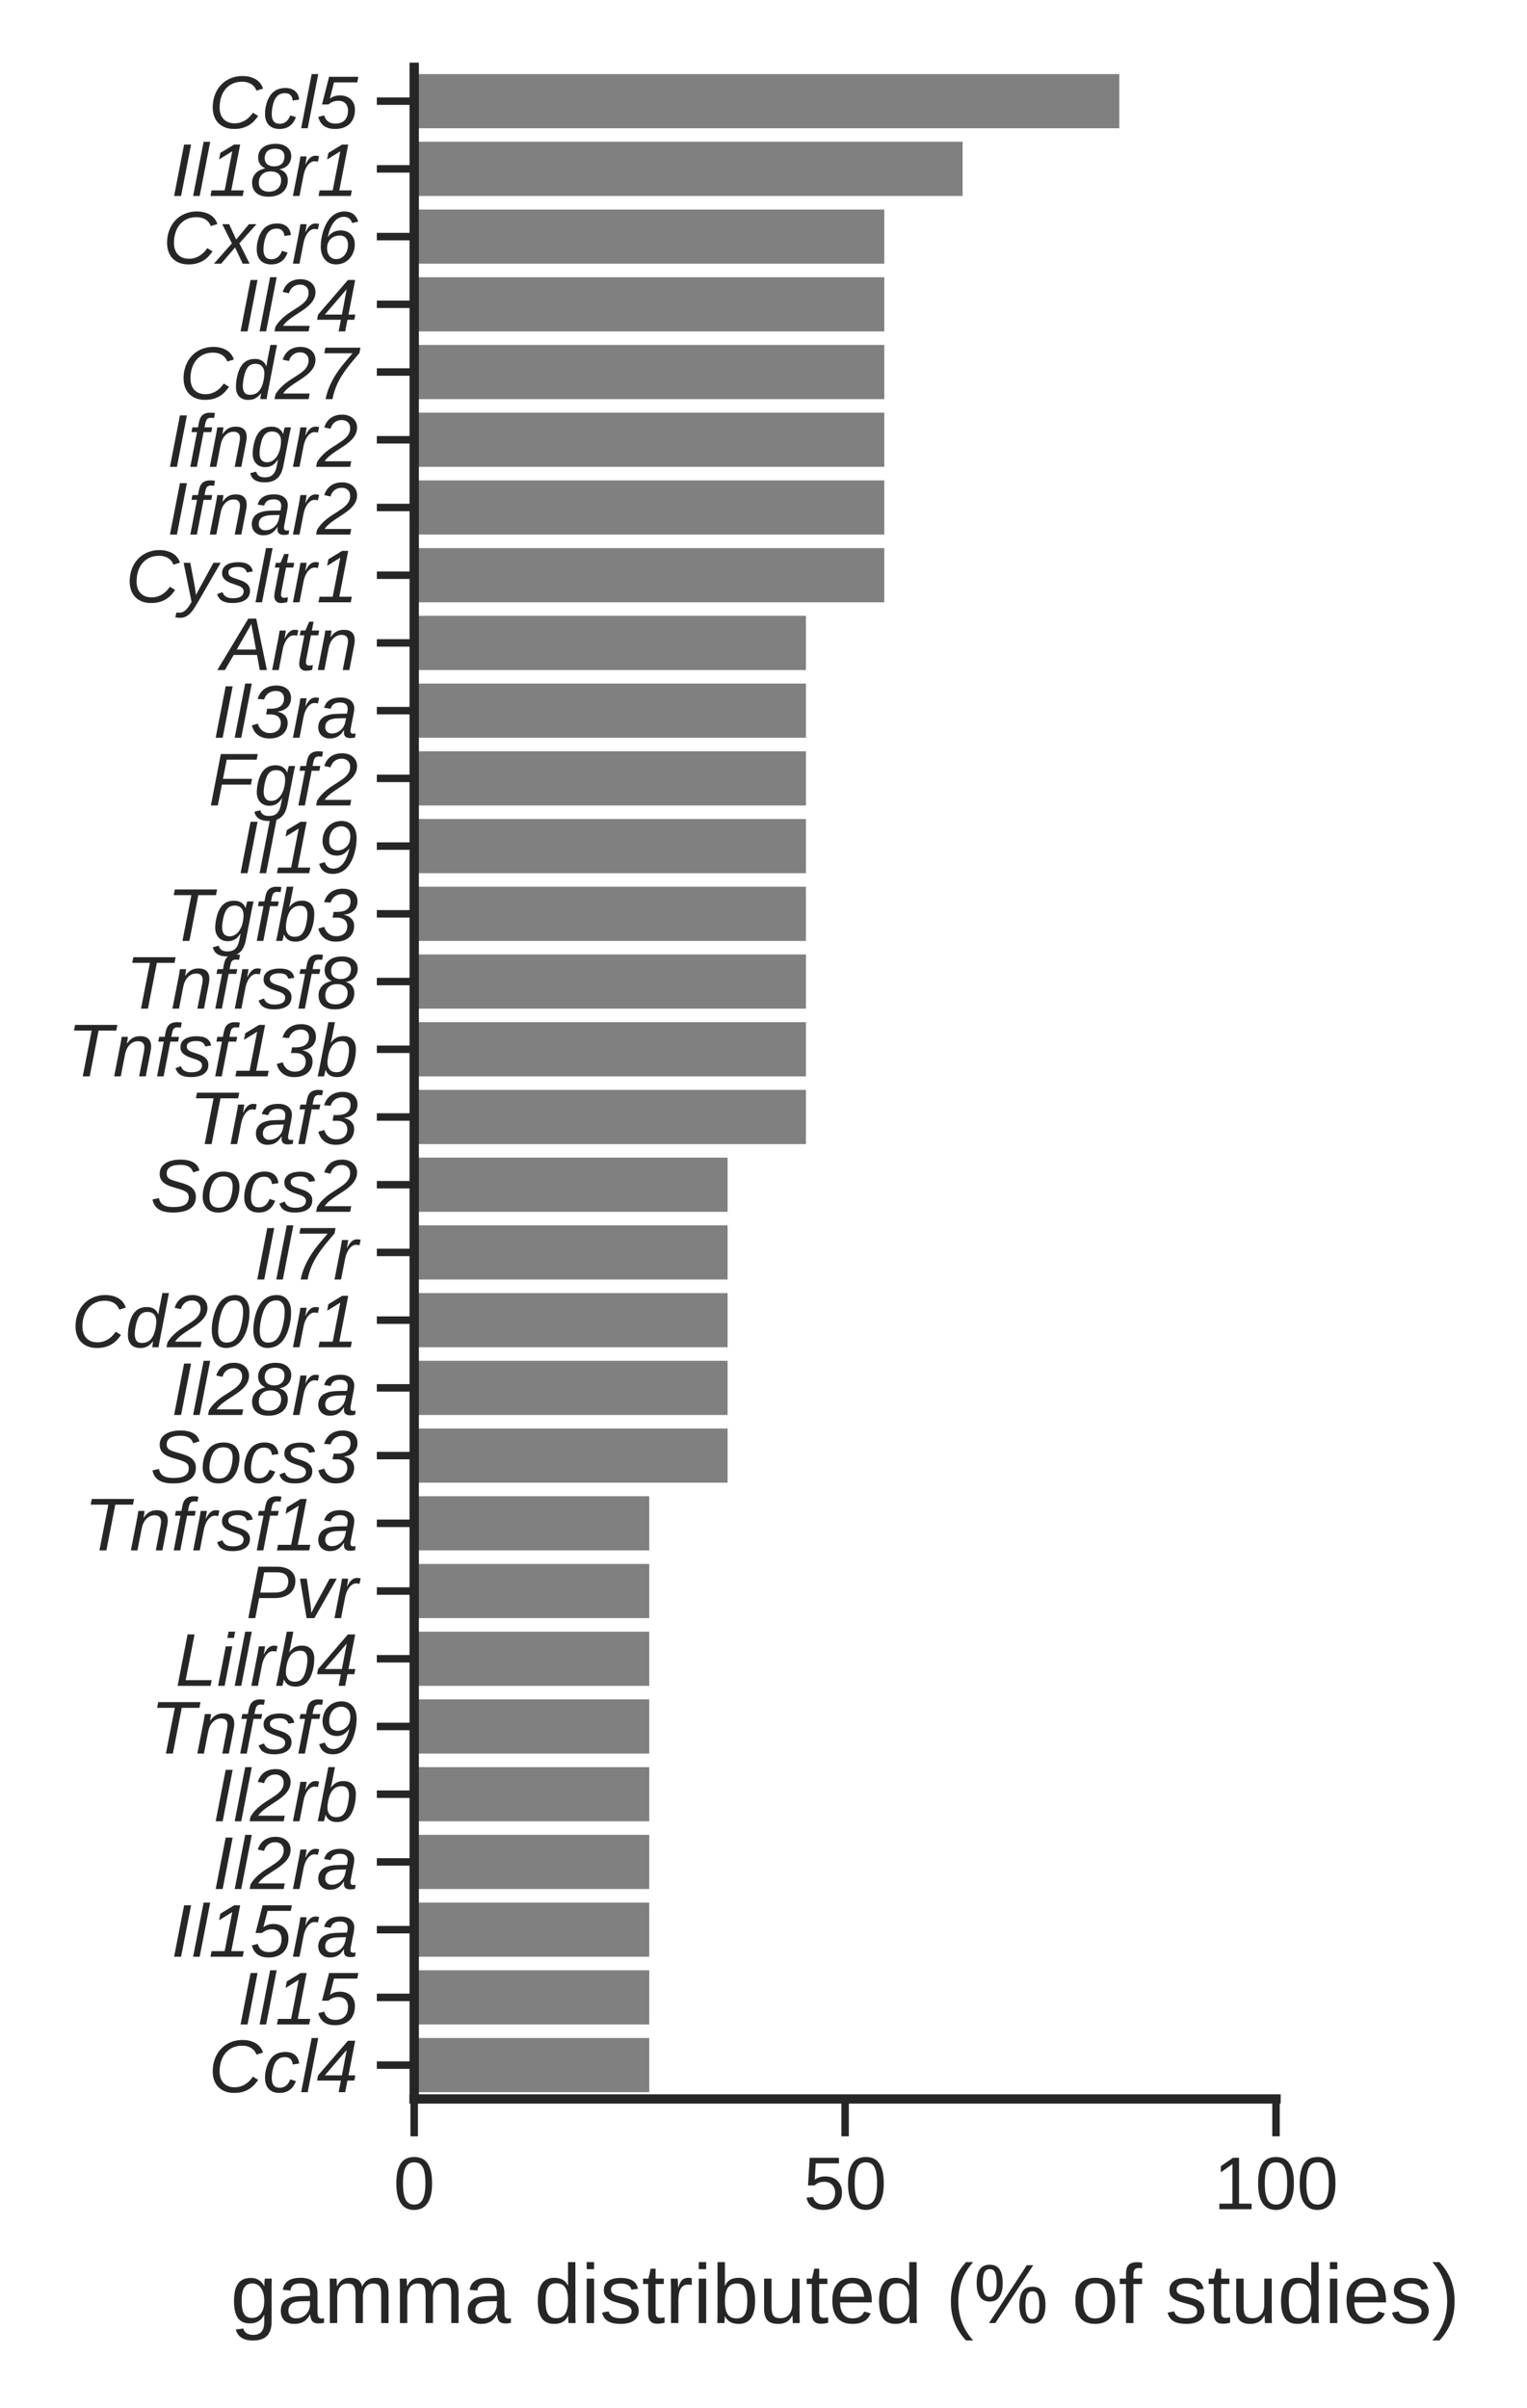 <?xml version="1.0" encoding="utf-8" standalone="no"?>
<!DOCTYPE svg PUBLIC "-//W3C//DTD SVG 1.1//EN"
  "http://www.w3.org/Graphics/SVG/1.1/DTD/svg11.dtd">
<!-- Created with matplotlib (https://matplotlib.org/) -->
<svg height="257.647pt" version="1.1" viewBox="0 0 163.412 257.647" width="163.412pt" xmlns="http://www.w3.org/2000/svg" xmlns:xlink="http://www.w3.org/1999/xlink">
 <defs>
  <style type="text/css">*{stroke-linecap:butt;stroke-linejoin:round;}</style>
 </defs>
 <g id="figure_1">
  <g id="patch_1">
   <path d="M 0 257.647 
L 163.412 257.647 
L 163.412 0 
L 0 0 
z
" style="fill:#ffffff;"/>
  </g>
  <g id="axes_1">
   <g id="patch_2">
    <path d="M 44.326 224.6 
L 136.551 224.6 
L 136.551 7.2 
L 44.326 7.2 
z
" style="fill:#ffffff;"/>
   </g>
   <g id="matplotlib.axis_1">
    <g id="xtick_1">
     <g id="line2d_1">
      <defs>
       <path d="M 0 0 
L 0 4 
" id="m0d16e469bc" style="stroke:#262626;stroke-width:0.8;"/>
      </defs>
      <g>
       <use style="fill:#262626;stroke:#262626;stroke-width:0.8;" x="44.326" xlink:href="#m0d16e469bc" y="224.6"/>
      </g>
     </g>
     <g id="text_1">
      <!-- 0 -->
      <g style="fill:#262626;" transform="translate(42.102 236.398)scale(0.08 -0.08)">
       <defs>
        <path d="M 51.703 34.422 
Q 51.703 24.516 49.828 17.75 
Q 47.953 10.984 44.703 6.812 
Q 41.453 2.641 37.062 0.828 
Q 32.672 -0.984 27.688 -0.984 
Q 22.656 -0.984 18.312 0.828 
Q 13.969 2.641 10.766 6.781 
Q 7.562 10.938 5.734 17.703 
Q 3.906 24.469 3.906 34.422 
Q 3.906 44.828 5.734 51.641 
Q 7.562 58.453 10.781 62.5 
Q 14.016 66.547 18.406 68.188 
Q 22.797 69.828 27.984 69.828 
Q 32.906 69.828 37.219 68.188 
Q 41.547 66.547 44.766 62.5 
Q 48 58.453 49.844 51.641 
Q 51.703 44.828 51.703 34.422 
z
M 42.781 34.422 
Q 42.781 42.625 41.797 48.062 
Q 40.828 53.516 38.922 56.766 
Q 37.016 60.016 34.25 61.359 
Q 31.5 62.703 27.984 62.703 
Q 24.266 62.703 21.438 61.328 
Q 18.609 59.969 16.672 56.719 
Q 14.75 53.469 13.766 48.016 
Q 12.797 42.578 12.797 34.422 
Q 12.797 26.516 13.797 21.094 
Q 14.797 15.672 16.719 12.375 
Q 18.656 9.078 21.438 7.641 
Q 24.219 6.203 27.781 6.203 
Q 31.25 6.203 34.031 7.641 
Q 36.812 9.078 38.734 12.375 
Q 40.672 15.672 41.719 21.094 
Q 42.781 26.516 42.781 34.422 
z
" id="LiberationSans-48"/>
       </defs>
       <use xlink:href="#LiberationSans-48"/>
      </g>
     </g>
    </g>
    <g id="xtick_2">
     <g id="line2d_2">
      <g>
       <use style="fill:#262626;stroke:#262626;stroke-width:0.8;" x="90.439" xlink:href="#m0d16e469bc" y="224.6"/>
      </g>
     </g>
     <g id="text_2">
      <!-- 50 -->
      <g style="fill:#262626;" transform="translate(85.99 236.398)scale(0.08 -0.08)">
       <defs>
        <path d="M 51.422 22.406 
Q 51.422 17.234 49.859 12.938 
Q 48.297 8.641 45.219 5.531 
Q 42.141 2.438 37.578 0.719 
Q 33.016 -0.984 27 -0.984 
Q 21.578 -0.984 17.547 0.281 
Q 13.531 1.562 10.734 3.781 
Q 7.953 6 6.312 8.984 
Q 4.688 11.969 4 15.375 
L 12.891 16.406 
Q 13.422 14.453 14.391 12.625 
Q 15.375 10.797 17.062 9.344 
Q 18.75 7.906 21.219 7.047 
Q 23.688 6.203 27.203 6.203 
Q 30.609 6.203 33.391 7.25 
Q 36.188 8.297 38.156 10.344 
Q 40.141 12.406 41.203 15.375 
Q 42.281 18.359 42.281 22.219 
Q 42.281 25.391 41.25 28.047 
Q 40.234 30.719 38.328 32.641 
Q 36.422 34.578 33.656 35.641 
Q 30.906 36.719 27.391 36.719 
Q 25.203 36.719 23.344 36.328 
Q 21.484 35.938 19.891 35.25 
Q 18.312 34.578 17.016 33.672 
Q 15.719 32.766 14.594 31.781 
L 6 31.781 
L 8.297 68.797 
L 47.406 68.797 
L 47.406 61.328 
L 16.312 61.328 
L 14.984 39.5 
Q 17.328 41.312 20.844 42.594 
Q 24.359 43.891 29.203 43.891 
Q 34.328 43.891 38.422 42.328 
Q 42.531 40.766 45.406 37.906 
Q 48.297 35.062 49.859 31.109 
Q 51.422 27.156 51.422 22.406 
z
" id="LiberationSans-53"/>
       </defs>
       <use xlink:href="#LiberationSans-53"/>
       <use x="55.615" xlink:href="#LiberationSans-48"/>
      </g>
     </g>
    </g>
    <g id="xtick_3">
     <g id="line2d_3">
      <g>
       <use style="fill:#262626;stroke:#262626;stroke-width:0.8;" x="136.551" xlink:href="#m0d16e469bc" y="224.6"/>
      </g>
     </g>
     <g id="text_3">
      <!-- 100 -->
      <g style="fill:#262626;" transform="translate(129.878 236.398)scale(0.08 -0.08)">
       <defs>
        <path d="M 7.625 0 
L 7.625 7.469 
L 25.141 7.469 
L 25.141 60.406 
L 9.625 49.312 
L 9.625 57.625 
L 25.875 68.797 
L 33.984 68.797 
L 33.984 7.469 
L 50.734 7.469 
L 50.734 0 
z
" id="LiberationSans-49"/>
       </defs>
       <use xlink:href="#LiberationSans-49"/>
       <use x="55.615" xlink:href="#LiberationSans-48"/>
       <use x="111.23" xlink:href="#LiberationSans-48"/>
      </g>
     </g>
    </g>
    <g id="text_4">
     <!-- gamma distributed (% of studies) -->
     <g style="fill:#262626;" transform="translate(24.666 248.58)scale(0.09 -0.09)">
      <defs>
       <path d="M 26.766 -20.75 
Q 22.219 -20.75 18.703 -19.812 
Q 15.188 -18.891 12.688 -17.156 
Q 10.203 -15.438 8.641 -13.031 
Q 7.078 -10.641 6.391 -7.719 
L 15.234 -6.453 
Q 16.109 -10.109 19.109 -12.078 
Q 22.125 -14.062 27 -14.062 
Q 29.984 -14.062 32.422 -13.234 
Q 34.859 -12.406 36.562 -10.562 
Q 38.281 -8.734 39.203 -5.797 
Q 40.141 -2.875 40.141 1.312 
L 40.141 9.812 
L 40.047 9.812 
Q 39.062 7.812 37.625 5.984 
Q 36.188 4.156 34.109 2.734 
Q 32.031 1.312 29.297 0.453 
Q 26.562 -0.391 23.047 -0.391 
Q 18.016 -0.391 14.422 1.297 
Q 10.844 2.984 8.562 6.344 
Q 6.297 9.719 5.25 14.719 
Q 4.203 19.734 4.203 26.312 
Q 4.203 32.672 5.25 37.75 
Q 6.297 42.828 8.656 46.359 
Q 11.031 49.906 14.812 51.781 
Q 18.609 53.656 24.031 53.656 
Q 29.641 53.656 33.766 51.094 
Q 37.891 48.531 40.141 43.797 
L 40.234 43.797 
Q 40.234 45.016 40.297 46.531 
Q 40.375 48.047 40.453 49.391 
Q 40.531 50.734 40.625 51.703 
Q 40.719 52.688 40.828 52.828 
L 49.172 52.828 
Q 49.125 52.391 49.078 51.344 
Q 49.031 50.297 48.969 48.828 
Q 48.922 47.359 48.891 45.578 
Q 48.875 43.797 48.875 41.891 
L 48.875 1.516 
Q 48.875 -9.578 43.422 -15.156 
Q 37.984 -20.75 26.766 -20.75 
z
M 40.141 26.422 
Q 40.141 31.938 38.938 35.859 
Q 37.75 39.797 35.797 42.281 
Q 33.844 44.781 31.328 45.953 
Q 28.812 47.125 26.172 47.125 
Q 22.797 47.125 20.375 45.953 
Q 17.969 44.781 16.375 42.266 
Q 14.797 39.75 14.031 35.812 
Q 13.281 31.891 13.281 26.422 
Q 13.281 20.703 14.031 16.812 
Q 14.797 12.938 16.359 10.547 
Q 17.922 8.156 20.312 7.125 
Q 22.703 6.109 26.031 6.109 
Q 28.656 6.109 31.172 7.219 
Q 33.688 8.344 35.688 10.781 
Q 37.703 13.234 38.922 17.094 
Q 40.141 20.953 40.141 26.422 
z
" id="LiberationSans-103"/>
       <path d="M 20.219 -0.984 
Q 12.25 -0.984 8.25 3.219 
Q 4.25 7.422 4.25 14.75 
Q 4.25 19.969 6.219 23.312 
Q 8.203 26.656 11.391 28.562 
Q 14.594 30.469 18.688 31.203 
Q 22.797 31.938 27.047 32.031 
L 38.922 32.234 
L 38.922 35.109 
Q 38.922 38.375 38.234 40.672 
Q 37.547 42.969 36.125 44.375 
Q 34.719 45.797 32.594 46.453 
Q 30.469 47.125 27.594 47.125 
Q 25.047 47.125 23 46.75 
Q 20.953 46.391 19.438 45.438 
Q 17.922 44.484 16.984 42.844 
Q 16.062 41.219 15.766 38.719 
L 6.594 39.547 
Q 7.078 42.672 8.438 45.281 
Q 9.812 47.906 12.328 49.797 
Q 14.844 51.703 18.625 52.75 
Q 22.406 53.812 27.781 53.812 
Q 37.75 53.812 42.766 49.234 
Q 47.797 44.672 47.797 36.031 
L 47.797 13.281 
Q 47.797 9.375 48.828 7.391 
Q 49.859 5.422 52.734 5.422 
Q 53.469 5.422 54.203 5.516 
Q 54.938 5.609 55.609 5.766 
L 55.609 0.297 
Q 53.953 -0.094 52.312 -0.281 
Q 50.688 -0.484 48.828 -0.484 
Q 46.344 -0.484 44.562 0.172 
Q 42.781 0.828 41.656 2.172 
Q 40.531 3.516 39.938 5.484 
Q 39.359 7.469 39.203 10.109 
L 38.922 10.109 
Q 37.5 7.562 35.812 5.516 
Q 34.125 3.469 31.875 2.031 
Q 29.641 0.594 26.781 -0.188 
Q 23.922 -0.984 20.219 -0.984 
z
M 22.219 5.609 
Q 26.422 5.609 29.562 7.141 
Q 32.719 8.688 34.781 11.078 
Q 36.859 13.484 37.891 16.312 
Q 38.922 19.141 38.922 21.734 
L 38.922 26.078 
L 29.297 25.875 
Q 26.078 25.828 23.172 25.406 
Q 20.266 25 18.062 23.781 
Q 15.875 22.562 14.578 20.359 
Q 13.281 18.172 13.281 14.594 
Q 13.281 10.297 15.594 7.953 
Q 17.922 5.609 22.219 5.609 
z
" id="LiberationSans-97"/>
       <path d="M 37.5 0 
L 37.5 33.5 
Q 37.5 37.359 37.016 39.938 
Q 36.531 42.531 35.375 44.109 
Q 34.234 45.703 32.375 46.359 
Q 30.516 47.016 27.828 47.016 
Q 25.047 47.016 22.797 45.922 
Q 20.562 44.828 18.969 42.75 
Q 17.391 40.672 16.531 37.625 
Q 15.672 34.578 15.672 30.609 
L 15.672 0 
L 6.938 0 
L 6.938 41.547 
Q 6.938 43.219 6.906 45.047 
Q 6.891 46.875 6.828 48.5 
Q 6.781 50.141 6.734 51.312 
Q 6.688 52.484 6.641 52.828 
L 14.938 52.828 
Q 14.984 52.594 15.031 51.516 
Q 15.094 50.438 15.156 49.047 
Q 15.234 47.656 15.281 46.219 
Q 15.328 44.781 15.328 43.797 
L 15.484 43.797 
Q 16.656 46.094 18.016 47.953 
Q 19.391 49.812 21.219 51.094 
Q 23.047 52.391 25.406 53.094 
Q 27.781 53.812 30.906 53.812 
Q 36.922 53.812 40.406 51.422 
Q 43.891 49.031 45.266 43.797 
L 45.406 43.797 
Q 46.578 46.094 48.047 47.953 
Q 49.516 49.812 51.469 51.094 
Q 53.422 52.391 55.859 53.094 
Q 58.297 53.812 61.422 53.812 
Q 65.438 53.812 68.328 52.734 
Q 71.234 51.656 73.094 49.406 
Q 74.953 47.172 75.828 43.625 
Q 76.703 40.094 76.703 35.203 
L 76.703 0 
L 68.016 0 
L 68.016 33.5 
Q 68.016 37.359 67.531 39.938 
Q 67.047 42.531 65.891 44.109 
Q 64.75 45.703 62.891 46.359 
Q 61.031 47.016 58.344 47.016 
Q 55.562 47.016 53.312 45.969 
Q 51.078 44.922 49.484 42.875 
Q 47.906 40.828 47.047 37.75 
Q 46.188 34.672 46.188 30.609 
L 46.188 0 
z
" id="LiberationSans-109"/>
       <path id="LiberationSans-32"/>
       <path d="M 40.094 8.5 
Q 37.641 3.422 33.609 1.219 
Q 29.594 -0.984 23.641 -0.984 
Q 13.625 -0.984 8.906 5.75 
Q 4.203 12.5 4.203 26.172 
Q 4.203 53.812 23.641 53.812 
Q 29.641 53.812 33.641 51.609 
Q 37.641 49.422 40.094 44.625 
L 40.188 44.625 
Q 40.188 45.125 40.156 46.172 
Q 40.141 47.219 40.109 48.359 
Q 40.094 49.516 40.094 50.531 
Q 40.094 51.562 40.094 52 
L 40.094 72.469 
L 48.875 72.469 
L 48.875 10.891 
Q 48.875 8.984 48.891 7.219 
Q 48.922 5.469 48.969 4 
Q 49.031 2.547 49.078 1.484 
Q 49.125 0.438 49.172 0 
L 40.766 0 
Q 40.672 0.484 40.594 1.391 
Q 40.531 2.297 40.453 3.469 
Q 40.375 4.641 40.328 5.938 
Q 40.281 7.234 40.281 8.5 
z
M 13.422 26.469 
Q 13.422 21 14.109 17.094 
Q 14.797 13.188 16.312 10.672 
Q 17.828 8.156 20.172 6.984 
Q 22.516 5.812 25.875 5.812 
Q 29.344 5.812 32 6.938 
Q 34.672 8.062 36.453 10.578 
Q 38.234 13.094 39.156 17.141 
Q 40.094 21.188 40.094 27.047 
Q 40.094 32.672 39.156 36.547 
Q 38.234 40.438 36.422 42.828 
Q 34.625 45.219 32 46.266 
Q 29.391 47.312 25.984 47.312 
Q 22.75 47.312 20.406 46.188 
Q 18.062 45.062 16.5 42.578 
Q 14.938 40.094 14.172 36.109 
Q 13.422 32.125 13.422 26.469 
z
" id="LiberationSans-100"/>
       <path d="M 6.688 64.062 
L 6.688 72.469 
L 15.484 72.469 
L 15.484 64.062 
z
M 6.688 0 
L 6.688 52.828 
L 15.484 52.828 
L 15.484 0 
z
" id="LiberationSans-105"/>
       <path d="M 46.391 14.594 
Q 46.391 10.891 44.938 7.984 
Q 43.5 5.078 40.766 3.094 
Q 38.031 1.125 34.047 0.062 
Q 30.078 -0.984 24.953 -0.984 
Q 20.359 -0.984 16.672 -0.266 
Q 12.984 0.438 10.203 2 
Q 7.422 3.562 5.531 6.125 
Q 3.656 8.688 2.781 12.406 
L 10.547 13.922 
Q 11.672 9.672 15.188 7.688 
Q 18.703 5.719 24.953 5.719 
Q 27.781 5.719 30.141 6.109 
Q 32.516 6.5 34.219 7.453 
Q 35.938 8.406 36.891 9.984 
Q 37.844 11.578 37.844 13.922 
Q 37.844 16.312 36.719 17.844 
Q 35.594 19.391 33.594 20.406 
Q 31.594 21.438 28.734 22.188 
Q 25.875 22.953 22.469 23.875 
Q 19.281 24.703 16.156 25.734 
Q 13.031 26.766 10.516 28.438 
Q 8.016 30.125 6.453 32.609 
Q 4.891 35.109 4.891 38.875 
Q 4.891 46.094 10.031 49.875 
Q 15.188 53.656 25.047 53.656 
Q 33.797 53.656 38.938 50.578 
Q 44.094 47.516 45.453 40.719 
L 37.547 39.75 
Q 37.109 41.797 35.938 43.188 
Q 34.766 44.578 33.109 45.438 
Q 31.453 46.297 29.375 46.656 
Q 27.297 47.016 25.047 47.016 
Q 19.094 47.016 16.25 45.203 
Q 13.422 43.406 13.422 39.75 
Q 13.422 37.594 14.469 36.203 
Q 15.531 34.812 17.406 33.859 
Q 19.281 32.906 21.922 32.203 
Q 24.562 31.5 27.734 30.719 
Q 29.828 30.172 32.031 29.562 
Q 34.234 28.953 36.297 28.094 
Q 38.375 27.25 40.203 26.094 
Q 42.047 24.953 43.406 23.344 
Q 44.781 21.734 45.578 19.578 
Q 46.391 17.438 46.391 14.594 
z
" id="LiberationSans-115"/>
       <path d="M 27.047 0.391 
Q 25.047 -0.141 22.969 -0.453 
Q 20.906 -0.781 18.172 -0.781 
Q 7.625 -0.781 7.625 11.188 
L 7.625 46.438 
L 1.516 46.438 
L 1.516 52.828 
L 7.953 52.828 
L 10.547 64.656 
L 16.406 64.656 
L 16.406 52.828 
L 26.172 52.828 
L 26.172 46.438 
L 16.406 46.438 
L 16.406 13.094 
Q 16.406 9.281 17.641 7.734 
Q 18.891 6.203 21.969 6.203 
Q 23.25 6.203 24.438 6.391 
Q 25.641 6.594 27.047 6.891 
z
" id="LiberationSans-116"/>
       <path d="M 6.938 0 
L 6.938 40.531 
Q 6.938 42.188 6.906 43.922 
Q 6.891 45.656 6.828 47.266 
Q 6.781 48.875 6.734 50.281 
Q 6.688 51.703 6.641 52.828 
L 14.938 52.828 
Q 14.984 51.703 15.062 50.266 
Q 15.141 48.828 15.203 47.312 
Q 15.281 45.797 15.297 44.406 
Q 15.328 43.016 15.328 42.047 
L 15.531 42.047 
Q 16.453 45.062 17.5 47.281 
Q 18.562 49.516 19.969 50.953 
Q 21.391 52.391 23.344 53.094 
Q 25.297 53.812 28.078 53.812 
Q 29.156 53.812 30.125 53.641 
Q 31.109 53.469 31.641 53.328 
L 31.641 45.266 
Q 30.766 45.516 29.594 45.625 
Q 28.422 45.75 26.953 45.75 
Q 23.922 45.75 21.797 44.375 
Q 19.672 43.016 18.328 40.594 
Q 17 38.188 16.359 34.844 
Q 15.719 31.5 15.719 27.547 
L 15.719 0 
z
" id="LiberationSans-114"/>
       <path d="M 51.422 26.656 
Q 51.422 -0.984 31.984 -0.984 
Q 25.984 -0.984 22 1.188 
Q 18.016 3.375 15.531 8.203 
L 15.438 8.203 
Q 15.438 6.938 15.359 5.562 
Q 15.281 4.203 15.203 3.031 
Q 15.141 1.859 15.062 1.031 
Q 14.984 0.203 14.938 0 
L 6.453 0 
Q 6.5 0.438 6.547 1.484 
Q 6.594 2.547 6.641 4 
Q 6.688 5.469 6.703 7.219 
Q 6.734 8.984 6.734 10.891 
L 6.734 72.469 
L 15.531 72.469 
L 15.531 51.812 
Q 15.531 50.344 15.5 49 
Q 15.484 47.656 15.438 46.625 
Q 15.375 45.406 15.328 44.344 
L 15.531 44.344 
Q 17.969 49.422 22 51.609 
Q 26.031 53.812 31.984 53.812 
Q 42 53.812 46.703 47.062 
Q 51.422 40.328 51.422 26.656 
z
M 42.188 26.375 
Q 42.188 31.844 41.5 35.75 
Q 40.828 39.656 39.312 42.156 
Q 37.797 44.672 35.453 45.844 
Q 33.109 47.016 29.734 47.016 
Q 26.266 47.016 23.609 45.891 
Q 20.953 44.781 19.172 42.281 
Q 17.391 39.797 16.453 35.734 
Q 15.531 31.688 15.531 25.828 
Q 15.531 20.172 16.453 16.312 
Q 17.391 12.453 19.172 10.031 
Q 20.953 7.625 23.578 6.562 
Q 26.219 5.516 29.641 5.516 
Q 32.859 5.516 35.203 6.641 
Q 37.547 7.766 39.109 10.25 
Q 40.672 12.75 41.422 16.719 
Q 42.188 20.703 42.188 26.375 
z
" id="LiberationSans-98"/>
       <path d="M 15.328 52.828 
L 15.328 19.344 
Q 15.328 15.484 15.891 12.891 
Q 16.453 10.297 17.719 8.703 
Q 19 7.125 21.062 6.469 
Q 23.141 5.812 26.219 5.812 
Q 29.344 5.812 31.859 6.906 
Q 34.375 8.016 36.156 10.078 
Q 37.938 12.156 38.906 15.203 
Q 39.891 18.266 39.891 22.219 
L 39.891 52.828 
L 48.688 52.828 
L 48.688 11.281 
Q 48.688 9.625 48.703 7.781 
Q 48.734 5.953 48.781 4.312 
Q 48.828 2.688 48.875 1.516 
Q 48.922 0.344 48.969 0 
L 40.672 0 
Q 40.625 0.25 40.578 1.312 
Q 40.531 2.391 40.453 3.781 
Q 40.375 5.172 40.328 6.609 
Q 40.281 8.062 40.281 9.031 
L 40.141 9.031 
Q 38.875 6.734 37.359 4.875 
Q 35.844 3.031 33.844 1.734 
Q 31.844 0.438 29.25 -0.266 
Q 26.656 -0.984 23.25 -0.984 
Q 18.844 -0.984 15.672 0.094 
Q 12.5 1.172 10.453 3.422 
Q 8.406 5.672 7.453 9.188 
Q 6.5 12.703 6.5 17.625 
L 6.5 52.828 
z
" id="LiberationSans-117"/>
       <path d="M 13.484 24.562 
Q 13.484 20.406 14.328 16.906 
Q 15.188 13.422 16.969 10.906 
Q 18.75 8.406 21.531 7 
Q 24.312 5.609 28.219 5.609 
Q 33.938 5.609 37.375 7.906 
Q 40.828 10.203 42.047 13.719 
L 49.75 11.531 
Q 48.922 9.328 47.438 7.109 
Q 45.953 4.891 43.453 3.094 
Q 40.969 1.312 37.234 0.156 
Q 33.5 -0.984 28.219 -0.984 
Q 16.5 -0.984 10.375 6 
Q 4.25 12.984 4.25 26.766 
Q 4.25 34.188 6.094 39.328 
Q 7.953 44.484 11.172 47.703 
Q 14.406 50.922 18.703 52.359 
Q 23 53.812 27.875 53.812 
Q 34.516 53.812 38.984 51.656 
Q 43.453 49.516 46.156 45.719 
Q 48.875 41.938 50.016 36.812 
Q 51.172 31.688 51.172 25.734 
L 51.172 24.562 
z
M 42.094 31.297 
Q 41.359 39.656 37.844 43.484 
Q 34.328 47.312 27.734 47.312 
Q 25.531 47.312 23.109 46.609 
Q 20.703 45.906 18.656 44.094 
Q 16.609 42.281 15.188 39.172 
Q 13.766 36.078 13.578 31.297 
z
" id="LiberationSans-101"/>
       <path d="M 6.203 25.984 
Q 6.203 32.766 7.219 38.969 
Q 8.25 45.172 10.438 50.875 
Q 12.641 56.594 16.062 61.953 
Q 19.484 67.328 24.219 72.469 
L 32.719 72.469 
Q 28.125 67.328 24.781 61.938 
Q 21.438 56.547 19.281 50.797 
Q 17.141 45.062 16.094 38.859 
Q 15.047 32.672 15.047 25.875 
Q 15.047 19.094 16.094 12.891 
Q 17.141 6.688 19.281 0.922 
Q 21.438 -4.828 24.781 -10.203 
Q 28.125 -15.578 32.719 -20.703 
L 24.219 -20.703 
Q 19.484 -15.578 16.062 -10.203 
Q 12.641 -4.828 10.438 0.875 
Q 8.25 6.594 7.219 12.766 
Q 6.203 18.953 6.203 25.781 
z
" id="LiberationSans-40"/>
       <path d="M 85.359 21.188 
Q 85.359 15.094 84.109 10.906 
Q 82.859 6.734 80.734 4.172 
Q 78.609 1.609 75.781 0.5 
Q 72.953 -0.594 69.734 -0.594 
Q 66.5 -0.594 63.688 0.5 
Q 60.891 1.609 58.812 4.141 
Q 56.734 6.688 55.531 10.859 
Q 54.344 15.047 54.344 21.188 
Q 54.344 27.688 55.516 31.938 
Q 56.688 36.188 58.781 38.703 
Q 60.891 41.219 63.75 42.219 
Q 66.609 43.219 69.922 43.219 
Q 73.141 43.219 75.953 42.219 
Q 78.766 41.219 80.828 38.703 
Q 82.906 36.188 84.125 31.938 
Q 85.359 27.688 85.359 21.188 
z
M 25.734 0 
L 18.172 0 
L 63.188 68.797 
L 70.844 68.797 
z
M 19.234 69.391 
Q 22.359 69.391 25.141 68.391 
Q 27.938 67.391 30.031 64.891 
Q 32.125 62.406 33.312 58.203 
Q 34.516 54 34.516 47.609 
Q 34.516 41.453 33.297 37.25 
Q 32.078 33.062 30 30.438 
Q 27.938 27.828 25.094 26.703 
Q 22.266 25.594 19.047 25.594 
Q 15.766 25.594 12.938 26.703 
Q 10.109 27.828 8.031 30.422 
Q 5.953 33.016 4.75 37.203 
Q 3.562 41.406 3.562 47.609 
Q 3.562 54 4.75 58.203 
Q 5.953 62.406 8.047 64.891 
Q 10.156 67.391 13.031 68.391 
Q 15.922 69.391 19.234 69.391 
z
M 78.125 21.188 
Q 78.125 26.031 77.578 29.219 
Q 77.047 32.422 76 34.328 
Q 74.953 36.234 73.406 37.016 
Q 71.875 37.797 69.922 37.797 
Q 67.875 37.797 66.312 36.984 
Q 64.75 36.188 63.672 34.281 
Q 62.594 32.375 62.062 29.172 
Q 61.531 25.984 61.531 21.188 
Q 61.531 16.547 62.078 13.422 
Q 62.641 10.297 63.688 8.375 
Q 64.75 6.453 66.281 5.609 
Q 67.828 4.781 69.828 4.781 
Q 71.734 4.781 73.266 5.609 
Q 74.812 6.453 75.875 8.375 
Q 76.953 10.297 77.531 13.422 
Q 78.125 16.547 78.125 21.188 
z
M 27.344 47.609 
Q 27.344 52.391 26.797 55.562 
Q 26.266 58.734 25.234 60.641 
Q 24.219 62.547 22.703 63.328 
Q 21.188 64.109 19.234 64.109 
Q 17.141 64.109 15.547 63.297 
Q 13.969 62.5 12.891 60.594 
Q 11.812 58.688 11.281 55.516 
Q 10.75 52.344 10.75 47.609 
Q 10.75 42.969 11.297 39.797 
Q 11.859 36.625 12.906 34.688 
Q 13.969 32.766 15.531 31.938 
Q 17.094 31.109 19.141 31.109 
Q 21 31.109 22.516 31.938 
Q 24.031 32.766 25.094 34.688 
Q 26.172 36.625 26.75 39.797 
Q 27.344 42.969 27.344 47.609 
z
" id="LiberationSans-37"/>
       <path d="M 51.422 26.469 
Q 51.422 12.594 45.312 5.797 
Q 39.203 -0.984 27.594 -0.984 
Q 22.078 -0.984 17.719 0.672 
Q 13.375 2.344 10.375 5.766 
Q 7.375 9.188 5.781 14.328 
Q 4.203 19.484 4.203 26.469 
Q 4.203 53.812 27.875 53.812 
Q 34.031 53.812 38.5 52.094 
Q 42.969 50.391 45.828 46.969 
Q 48.688 43.562 50.047 38.422 
Q 51.422 33.297 51.422 26.469 
z
M 42.188 26.469 
Q 42.188 32.625 41.234 36.625 
Q 40.281 40.625 38.453 43.016 
Q 36.625 45.406 33.984 46.359 
Q 31.344 47.312 28.031 47.312 
Q 24.656 47.312 21.938 46.312 
Q 19.234 45.312 17.328 42.891 
Q 15.438 40.484 14.422 36.469 
Q 13.422 32.469 13.422 26.469 
Q 13.422 20.312 14.5 16.281 
Q 15.578 12.25 17.453 9.859 
Q 19.344 7.469 21.906 6.484 
Q 24.469 5.516 27.484 5.516 
Q 30.859 5.516 33.594 6.469 
Q 36.328 7.422 38.234 9.812 
Q 40.141 12.203 41.156 16.25 
Q 42.188 20.312 42.188 26.469 
z
" id="LiberationSans-111"/>
       <path d="M 17.625 46.438 
L 17.625 0 
L 8.844 0 
L 8.844 46.438 
L 1.422 46.438 
L 1.422 52.828 
L 8.844 52.828 
L 8.844 58.797 
Q 8.844 61.672 9.375 64.141 
Q 9.906 66.609 11.344 68.438 
Q 12.797 70.266 15.281 71.312 
Q 17.781 72.359 21.734 72.359 
Q 23.297 72.359 24.969 72.219 
Q 26.656 72.078 27.938 71.781 
L 27.938 65.094 
Q 27.094 65.234 26 65.359 
Q 24.906 65.484 24.031 65.484 
Q 22.078 65.484 20.828 64.938 
Q 19.578 64.406 18.875 63.406 
Q 18.172 62.406 17.891 60.938 
Q 17.625 59.469 17.625 57.562 
L 17.625 52.828 
L 27.938 52.828 
L 27.938 46.438 
z
" id="LiberationSans-102"/>
       <path d="M 27.094 25.781 
Q 27.094 18.953 26.062 12.766 
Q 25.047 6.594 22.844 0.875 
Q 20.656 -4.828 17.234 -10.203 
Q 13.812 -15.578 9.078 -20.703 
L 0.594 -20.703 
Q 5.172 -15.578 8.516 -10.203 
Q 11.859 -4.828 14 0.922 
Q 16.156 6.688 17.203 12.891 
Q 18.266 19.094 18.266 25.875 
Q 18.266 32.672 17.203 38.859 
Q 16.156 45.062 14 50.797 
Q 11.859 56.547 8.516 61.938 
Q 5.172 67.328 0.594 72.469 
L 9.078 72.469 
Q 13.812 67.328 17.234 61.953 
Q 20.656 56.594 22.844 50.875 
Q 25.047 45.172 26.062 38.969 
Q 27.094 32.766 27.094 25.984 
z
" id="LiberationSans-41"/>
      </defs>
      <use xlink:href="#LiberationSans-103"/>
      <use x="55.615" xlink:href="#LiberationSans-97"/>
      <use x="111.23" xlink:href="#LiberationSans-109"/>
      <use x="194.531" xlink:href="#LiberationSans-109"/>
      <use x="277.832" xlink:href="#LiberationSans-97"/>
      <use x="333.447" xlink:href="#LiberationSans-32"/>
      <use x="361.23" xlink:href="#LiberationSans-100"/>
      <use x="416.846" xlink:href="#LiberationSans-105"/>
      <use x="439.062" xlink:href="#LiberationSans-115"/>
      <use x="489.062" xlink:href="#LiberationSans-116"/>
      <use x="516.846" xlink:href="#LiberationSans-114"/>
      <use x="550.146" xlink:href="#LiberationSans-105"/>
      <use x="572.363" xlink:href="#LiberationSans-98"/>
      <use x="627.979" xlink:href="#LiberationSans-117"/>
      <use x="683.594" xlink:href="#LiberationSans-116"/>
      <use x="711.377" xlink:href="#LiberationSans-101"/>
      <use x="766.992" xlink:href="#LiberationSans-100"/>
      <use x="822.607" xlink:href="#LiberationSans-32"/>
      <use x="850.391" xlink:href="#LiberationSans-40"/>
      <use x="883.691" xlink:href="#LiberationSans-37"/>
      <use x="972.607" xlink:href="#LiberationSans-32"/>
      <use x="1000.391" xlink:href="#LiberationSans-111"/>
      <use x="1056.006" xlink:href="#LiberationSans-102"/>
      <use x="1083.789" xlink:href="#LiberationSans-32"/>
      <use x="1111.572" xlink:href="#LiberationSans-115"/>
      <use x="1161.572" xlink:href="#LiberationSans-116"/>
      <use x="1189.355" xlink:href="#LiberationSans-117"/>
      <use x="1244.971" xlink:href="#LiberationSans-100"/>
      <use x="1300.586" xlink:href="#LiberationSans-105"/>
      <use x="1322.803" xlink:href="#LiberationSans-101"/>
      <use x="1378.418" xlink:href="#LiberationSans-115"/>
      <use x="1428.418" xlink:href="#LiberationSans-41"/>
     </g>
    </g>
   </g>
   <g id="matplotlib.axis_2">
    <g id="ytick_1">
     <g id="line2d_4">
      <defs>
       <path d="M 0 0 
L -4 0 
" id="m9260d3987c" style="stroke:#262626;stroke-width:0.8;"/>
      </defs>
      <g>
       <use style="fill:#262626;stroke:#262626;stroke-width:0.8;" x="44.326" xlink:href="#m9260d3987c" y="10.823"/>
      </g>
     </g>
     <g id="text_5">
      <!-- Ccl5 -->
      <g style="fill:#262626;" transform="translate(22.323 13.722)scale(0.08 -0.08)">
       <defs>
        <path d="M 66.312 16.453 
Q 63.922 12.891 60.938 9.719 
Q 57.953 6.547 54.125 4.172 
Q 50.297 1.812 45.391 0.406 
Q 40.484 -0.984 34.188 -0.984 
Q 26.953 -0.984 21.547 1.266 
Q 16.156 3.516 12.594 7.391 
Q 9.031 11.281 7.266 16.531 
Q 5.516 21.781 5.516 27.781 
Q 5.516 33.844 6.828 39.312 
Q 8.156 44.781 10.594 49.438 
Q 13.031 54.109 16.547 57.891 
Q 20.062 61.672 24.484 64.297 
Q 28.906 66.938 34.125 68.375 
Q 39.359 69.828 45.219 69.828 
Q 51.516 69.828 56.25 68.375 
Q 60.984 66.938 64.344 64.594 
Q 67.719 62.25 69.766 59.219 
Q 71.828 56.203 72.75 52.984 
L 63.969 50.297 
Q 63.234 52.594 61.719 54.719 
Q 60.203 56.844 57.828 58.516 
Q 55.469 60.203 52.219 61.203 
Q 48.969 62.203 44.734 62.203 
Q 37.594 62.203 32.031 59.594 
Q 26.469 56.984 22.609 52.359 
Q 18.75 47.75 16.75 41.422 
Q 14.75 35.109 14.75 27.641 
Q 14.75 23.047 16.016 19.188 
Q 17.281 15.328 19.797 12.516 
Q 22.312 9.719 26.062 8.156 
Q 29.828 6.594 34.812 6.594 
Q 39.203 6.594 42.859 7.781 
Q 46.531 8.984 49.578 10.953 
Q 52.641 12.938 55.047 15.5 
Q 57.469 18.062 59.328 20.797 
z
" id="LiberationSans-Italic-67"/>
        <path d="M 22.906 5.953 
Q 25.641 5.953 27.828 6.75 
Q 30.031 7.562 31.734 9.031 
Q 33.453 10.5 34.766 12.578 
Q 36.078 14.656 37.016 17.188 
L 44.625 14.797 
Q 43.266 11.141 41.281 8.234 
Q 39.312 5.328 36.594 3.266 
Q 33.891 1.219 30.422 0.109 
Q 26.953 -0.984 22.703 -0.984 
Q 17.672 -0.984 13.984 0.531 
Q 10.297 2.047 7.922 4.75 
Q 5.562 7.469 4.406 11.172 
Q 3.266 14.891 3.266 19.281 
Q 3.266 21.234 3.438 23.531 
Q 3.609 25.828 4.047 28.031 
Q 5.125 33.453 6.812 37.453 
Q 8.5 41.453 10.562 44.312 
Q 12.641 47.172 15.062 49.016 
Q 17.484 50.875 20.047 51.922 
Q 22.609 52.984 25.266 53.391 
Q 27.938 53.812 30.516 53.812 
Q 34.859 53.812 38.156 52.688 
Q 41.453 51.562 43.75 49.516 
Q 46.047 47.469 47.344 44.609 
Q 48.641 41.75 48.875 38.281 
L 40.234 37.062 
Q 40.094 39.266 39.406 41.062 
Q 38.719 42.875 37.469 44.156 
Q 36.234 45.453 34.422 46.188 
Q 32.625 46.922 30.219 46.922 
Q 26.859 46.922 24.172 45.938 
Q 21.484 44.969 19.359 42.766 
Q 17.234 40.578 15.719 37.031 
Q 14.203 33.5 13.188 28.375 
Q 12.75 26.031 12.5 23.438 
Q 12.25 20.844 12.25 19 
Q 12.25 12.797 14.766 9.375 
Q 17.281 5.953 22.906 5.953 
z
" id="LiberationSans-Italic-99"/>
        <path d="M 1.609 0 
L 15.672 72.469 
L 24.469 72.469 
L 10.359 0 
z
" id="LiberationSans-Italic-108"/>
        <path d="M 16.75 68.797 
L 55.859 68.797 
L 54.438 61.328 
L 23.344 61.328 
L 17.781 39.5 
Q 18.703 40.281 20.016 41.062 
Q 21.344 41.844 23.047 42.469 
Q 24.75 43.109 26.828 43.5 
Q 28.906 43.891 31.297 43.891 
Q 35.641 43.891 39.297 42.594 
Q 42.969 41.312 45.656 38.844 
Q 48.344 36.375 49.828 32.812 
Q 51.312 29.25 51.312 24.703 
Q 51.312 18.891 49.578 14.156 
Q 47.859 9.422 44.484 6.047 
Q 41.109 2.688 36.125 0.844 
Q 31.156 -0.984 24.656 -0.984 
Q 19.484 -0.984 15.672 0.234 
Q 11.859 1.469 9.203 3.609 
Q 6.547 5.766 4.859 8.688 
Q 3.172 11.625 2.25 15.094 
L 10.203 17.188 
Q 10.75 15.234 11.766 13.25 
Q 12.797 11.281 14.547 9.719 
Q 16.312 8.156 18.922 7.172 
Q 21.531 6.203 25.141 6.203 
Q 28.953 6.203 32.078 7.266 
Q 35.203 8.344 37.422 10.547 
Q 39.656 12.75 40.844 16.047 
Q 42.047 19.344 42.047 23.734 
Q 42.047 27 41.047 29.438 
Q 40.047 31.891 38.359 33.5 
Q 36.672 35.109 34.391 35.906 
Q 32.125 36.719 29.641 36.719 
Q 24.953 36.719 21.672 35.328 
Q 18.406 33.938 15.875 31.781 
L 7.281 31.781 
z
" id="LiberationSans-Italic-53"/>
       </defs>
       <use xlink:href="#LiberationSans-Italic-67"/>
       <use x="72.217" xlink:href="#LiberationSans-Italic-99"/>
       <use x="122.217" xlink:href="#LiberationSans-Italic-108"/>
       <use x="144.434" xlink:href="#LiberationSans-Italic-53"/>
      </g>
     </g>
    </g>
    <g id="ytick_2">
     <g id="line2d_5">
      <g>
       <use style="fill:#262626;stroke:#262626;stroke-width:0.8;" x="44.326" xlink:href="#m9260d3987c" y="18.07"/>
      </g>
     </g>
     <g id="text_6">
      <!-- Il18r1 -->
      <g style="fill:#262626;" transform="translate(18.316 20.969)scale(0.08 -0.08)">
       <defs>
        <path d="M 3.953 0 
L 17.328 68.797 
L 26.656 68.797 
L 13.281 0 
z
" id="LiberationSans-Italic-73"/>
        <path d="M 2.594 0 
L 4.047 7.469 
L 21.578 7.469 
L 31.734 59.719 
L 14.109 48.828 
L 15.828 57.625 
L 34.234 68.797 
L 42.328 68.797 
L 30.422 7.469 
L 47.172 7.469 
L 45.703 0 
z
" id="LiberationSans-Italic-49"/>
        <path d="M 34.375 69.781 
Q 39.062 69.781 42.875 68.609 
Q 46.688 67.438 49.391 65.281 
Q 52.094 63.141 53.562 60.078 
Q 55.031 57.031 55.031 53.266 
Q 55.031 49.906 53.922 46.922 
Q 52.828 43.953 50.797 41.656 
Q 48.781 39.359 45.891 37.844 
Q 43.016 36.328 39.406 35.797 
L 39.359 35.594 
Q 41.797 34.859 43.844 33.594 
Q 45.906 32.328 47.359 30.484 
Q 48.828 28.656 49.625 26.312 
Q 50.438 23.969 50.438 21.094 
Q 50.438 16.359 48.797 12.328 
Q 47.172 8.297 43.922 5.344 
Q 40.672 2.391 35.781 0.703 
Q 30.906 -0.984 24.422 -0.984 
Q 18.844 -0.984 14.734 0.406 
Q 10.641 1.812 7.953 4.297 
Q 5.281 6.781 3.953 10.172 
Q 2.641 13.578 2.641 17.578 
Q 2.641 22.312 4.266 25.672 
Q 5.906 29.047 8.438 31.344 
Q 10.984 33.641 14.078 34.953 
Q 17.188 36.281 20.062 36.922 
L 20.062 37.109 
Q 15.625 38.969 13.188 42.656 
Q 10.75 46.344 10.75 51.375 
Q 10.75 55.609 12.359 59.031 
Q 13.969 62.453 16.984 64.812 
Q 20.016 67.188 24.406 68.484 
Q 28.812 69.781 34.375 69.781 
z
M 32.125 39.594 
Q 36.375 39.594 39.062 40.891 
Q 41.75 42.188 43.281 44.156 
Q 44.828 46.141 45.391 48.5 
Q 45.953 50.875 45.953 53.078 
Q 45.953 57.859 42.75 60.516 
Q 39.547 63.188 33.344 63.188 
Q 30.375 63.188 27.828 62.422 
Q 25.297 61.672 23.438 60.109 
Q 21.578 58.547 20.547 56.156 
Q 19.531 53.766 19.531 50.438 
Q 19.531 48.484 20.156 46.547 
Q 20.797 44.625 22.266 43.078 
Q 23.734 41.547 26.141 40.562 
Q 28.562 39.594 32.125 39.594 
z
M 27.641 32.812 
Q 23.641 32.812 20.625 31.688 
Q 17.625 30.562 15.641 28.531 
Q 13.672 26.516 12.672 23.672 
Q 11.672 20.844 11.672 17.391 
Q 11.672 14.891 12.5 12.734 
Q 13.328 10.594 15.016 9.031 
Q 16.703 7.469 19.266 6.594 
Q 21.828 5.719 25.344 5.719 
Q 28.719 5.719 31.641 6.719 
Q 34.578 7.719 36.766 9.672 
Q 38.969 11.625 40.234 14.531 
Q 41.5 17.438 41.5 21.297 
Q 41.5 23.438 40.766 25.516 
Q 40.047 27.594 38.406 29.203 
Q 36.766 30.812 34.109 31.812 
Q 31.453 32.812 27.641 32.812 
z
" id="LiberationSans-Italic-56"/>
        <path d="M 35.062 45.797 
Q 34.234 46.047 33.078 46.234 
Q 31.938 46.438 30.672 46.438 
Q 27.547 46.438 25.047 44.625 
Q 22.562 42.828 20.672 40.031 
Q 18.797 37.25 17.578 33.906 
Q 16.359 30.562 15.828 27.547 
L 10.453 0 
L 1.656 0 
L 9.578 40.531 
Q 9.906 42.234 10.203 43.938 
Q 10.5 45.656 10.766 47.266 
Q 11.031 48.875 11.281 50.312 
Q 11.531 51.766 11.672 52.828 
L 19.969 52.828 
Q 19.828 51.766 19.609 50.297 
Q 19.391 48.828 19.141 47.312 
Q 18.891 45.797 18.672 44.406 
Q 18.453 43.016 18.266 42.047 
L 18.453 42.047 
Q 19.969 45.062 21.453 47.281 
Q 22.953 49.516 24.562 50.953 
Q 26.172 52.391 28 53.094 
Q 29.828 53.812 32.031 53.812 
Q 32.562 53.812 33.203 53.734 
Q 33.844 53.656 34.5 53.562 
Q 35.156 53.469 35.734 53.344 
Q 36.328 53.219 36.672 53.125 
z
" id="LiberationSans-Italic-114"/>
       </defs>
       <use xlink:href="#LiberationSans-Italic-73"/>
       <use x="27.783" xlink:href="#LiberationSans-Italic-108"/>
       <use x="50" xlink:href="#LiberationSans-Italic-49"/>
       <use x="105.615" xlink:href="#LiberationSans-Italic-56"/>
       <use x="161.23" xlink:href="#LiberationSans-Italic-114"/>
       <use x="194.531" xlink:href="#LiberationSans-Italic-49"/>
      </g>
     </g>
    </g>
    <g id="ytick_3">
     <g id="line2d_6">
      <g>
       <use style="fill:#262626;stroke:#262626;stroke-width:0.8;" x="44.326" xlink:href="#m9260d3987c" y="25.317"/>
      </g>
     </g>
     <g id="text_7">
      <!-- Cxcr6 -->
      <g style="fill:#262626;" transform="translate(17.436 28.215)scale(0.08 -0.08)">
       <defs>
        <path d="M 34.469 0 
L 24.266 21.688 
L 5.719 0 
L -4 0 
L 20.016 27.156 
L 7.125 52.828 
L 16.359 52.828 
L 25.781 32.281 
L 42.875 52.828 
L 52.938 52.828 
L 30.031 27.25 
L 43.75 0 
z
" id="LiberationSans-Italic-120"/>
        <path d="M 26.078 -0.984 
Q 21.234 -0.984 17.422 0.781 
Q 13.625 2.547 11.016 5.688 
Q 8.406 8.844 7 13.188 
Q 5.609 17.531 5.609 22.656 
Q 5.609 25.344 5.875 28.594 
Q 6.156 31.844 6.734 34.906 
Q 8.547 44.094 11.625 50.703 
Q 14.703 57.328 18.703 61.578 
Q 22.703 65.828 27.406 67.828 
Q 32.125 69.828 37.156 69.828 
Q 40.484 69.828 43.406 69.062 
Q 46.344 68.312 48.75 66.641 
Q 51.172 64.984 52.922 62.422 
Q 54.688 59.859 55.609 56.203 
L 47.516 54.438 
Q 46.297 58.406 43.5 60.547 
Q 40.719 62.703 36.766 62.703 
Q 32.953 62.703 29.562 60.984 
Q 26.172 59.281 23.391 55.859 
Q 20.609 52.438 18.453 47.328 
Q 16.312 42.234 14.984 35.453 
Q 17.922 39.844 22.391 42.156 
Q 26.859 44.484 32.375 44.484 
Q 36.422 44.484 39.859 43.188 
Q 43.312 41.891 45.797 39.469 
Q 48.297 37.062 49.703 33.641 
Q 51.125 30.219 51.125 26.031 
Q 51.125 20.609 49.359 15.719 
Q 47.609 10.844 44.359 7.125 
Q 41.109 3.422 36.469 1.219 
Q 31.844 -0.984 26.078 -0.984 
z
M 14.062 20.562 
Q 14.062 17.578 14.859 14.938 
Q 15.672 12.312 17.234 10.328 
Q 18.797 8.344 21.062 7.219 
Q 23.344 6.109 26.266 6.109 
Q 29.734 6.109 32.641 7.594 
Q 35.547 9.078 37.641 11.688 
Q 39.75 14.312 40.891 17.844 
Q 42.047 21.391 42.047 25.484 
Q 42.047 31.109 39.141 34.406 
Q 36.234 37.703 30.766 37.703 
Q 28.125 37.703 25.172 36.797 
Q 22.219 35.891 19.75 33.859 
Q 17.281 31.844 15.672 28.562 
Q 14.062 25.297 14.062 20.562 
z
" id="LiberationSans-Italic-54"/>
       </defs>
       <use xlink:href="#LiberationSans-Italic-67"/>
       <use x="72.217" xlink:href="#LiberationSans-Italic-120"/>
       <use x="122.217" xlink:href="#LiberationSans-Italic-99"/>
       <use x="172.217" xlink:href="#LiberationSans-Italic-114"/>
       <use x="205.518" xlink:href="#LiberationSans-Italic-54"/>
      </g>
     </g>
    </g>
    <g id="ytick_4">
     <g id="line2d_7">
      <g>
       <use style="fill:#262626;stroke:#262626;stroke-width:0.8;" x="44.326" xlink:href="#m9260d3987c" y="32.563"/>
      </g>
     </g>
     <g id="text_8">
      <!-- Il24 -->
      <g style="fill:#262626;" transform="translate(25.429 35.462)scale(0.08 -0.08)">
       <defs>
        <path d="M -0.594 0 
L 0.594 6.203 
Q 3.266 10.75 6.578 14.312 
Q 9.906 17.875 13.516 20.781 
Q 17.141 23.688 20.875 26.078 
Q 24.609 28.469 28.094 30.688 
Q 31.594 32.906 34.641 35.109 
Q 37.703 37.312 39.984 39.797 
Q 42.281 42.281 43.594 45.234 
Q 44.922 48.188 44.922 51.906 
Q 44.922 54.391 44.094 56.359 
Q 43.266 58.344 41.766 59.734 
Q 40.281 61.141 38.203 61.859 
Q 36.141 62.594 33.641 62.594 
Q 28.328 62.594 24.359 59.688 
Q 20.406 56.781 18.609 50.984 
L 10.297 52.781 
Q 11.469 56.5 13.469 59.625 
Q 15.484 62.75 18.406 65.016 
Q 21.344 67.281 25.266 68.547 
Q 29.203 69.828 34.188 69.828 
Q 38.531 69.828 42.188 68.609 
Q 45.844 67.391 48.5 65.109 
Q 51.172 62.844 52.656 59.688 
Q 54.156 56.547 54.156 52.641 
Q 54.156 48.484 52.703 44.969 
Q 51.266 41.453 48.828 38.453 
Q 46.391 35.453 43.156 32.812 
Q 39.938 30.172 36.375 27.734 
Q 32.812 25.297 29.094 22.953 
Q 25.391 20.609 21.969 18.156 
Q 18.562 15.719 15.672 13.109 
Q 12.797 10.5 10.844 7.469 
L 46.344 7.469 
L 44.922 0 
z
" id="LiberationSans-Italic-50"/>
        <path d="M 41.312 15.578 
L 38.281 0 
L 29.5 0 
L 32.516 15.578 
L 0.641 15.578 
L 1.953 22.406 
L 41.938 68.797 
L 51.656 68.797 
L 42.672 22.516 
L 51.859 22.516 
L 50.484 15.578 
z
M 40.328 56.5 
L 11.078 22.516 
L 33.891 22.516 
z
" id="LiberationSans-Italic-52"/>
       </defs>
       <use xlink:href="#LiberationSans-Italic-73"/>
       <use x="27.783" xlink:href="#LiberationSans-Italic-108"/>
       <use x="50" xlink:href="#LiberationSans-Italic-50"/>
       <use x="105.615" xlink:href="#LiberationSans-Italic-52"/>
      </g>
     </g>
    </g>
    <g id="ytick_5">
     <g id="line2d_8">
      <g>
       <use style="fill:#262626;stroke:#262626;stroke-width:0.8;" x="44.326" xlink:href="#m9260d3987c" y="39.81"/>
      </g>
     </g>
     <g id="text_9">
      <!-- Cd27 -->
      <g style="fill:#262626;" transform="translate(19.203 42.709)scale(0.08 -0.08)">
       <defs>
        <path d="M 19.578 -1.031 
Q 15.672 -1.031 12.641 0.188 
Q 9.625 1.422 7.562 3.656 
Q 5.516 5.906 4.438 9.109 
Q 3.375 12.312 3.375 16.266 
Q 3.375 18.453 3.594 21.484 
Q 3.812 24.516 4.391 27.594 
Q 5.719 34.516 7.859 39.469 
Q 10.016 44.438 13.031 47.609 
Q 16.062 50.781 19.969 52.266 
Q 23.875 53.766 28.719 53.766 
Q 34.719 53.766 38.5 51.219 
Q 42.281 48.688 43.844 44.094 
L 44.094 44.094 
Q 44.188 44.578 44.375 45.703 
Q 44.578 46.828 44.797 48.062 
Q 45.016 49.312 45.203 50.438 
Q 45.406 51.562 45.453 52 
L 49.469 72.469 
L 58.25 72.469 
L 46.297 10.891 
Q 45.906 8.984 45.578 7.219 
Q 45.266 5.469 45.016 4 
Q 44.781 2.547 44.625 1.484 
Q 44.484 0.438 44.438 0 
L 36.031 0 
Q 36.031 0.984 36.297 3.125 
Q 36.578 5.281 37.062 7.812 
L 36.812 7.812 
Q 35.062 5.516 33.219 3.859 
Q 31.391 2.203 29.344 1.094 
Q 27.297 0 24.906 -0.516 
Q 22.516 -1.031 19.578 -1.031 
z
M 22.125 5.766 
Q 25.25 5.766 28.047 6.688 
Q 30.859 7.625 33.25 9.891 
Q 35.641 12.156 37.469 16.016 
Q 39.312 19.875 40.438 25.734 
Q 41.359 30.516 41.359 34.375 
Q 41.359 37.547 40.531 39.938 
Q 39.703 42.328 38.156 43.969 
Q 36.625 45.609 34.453 46.438 
Q 32.281 47.266 29.641 47.266 
Q 26.656 47.266 24.188 46.359 
Q 21.734 45.453 19.75 43.234 
Q 17.781 41.016 16.281 37.281 
Q 14.797 33.547 13.672 27.875 
Q 12.547 21.969 12.547 17.828 
Q 12.547 11.812 14.844 8.781 
Q 17.141 5.766 22.125 5.766 
z
" id="LiberationSans-Italic-100"/>
        <path d="M 57.328 61.672 
Q 52.828 56.391 48.75 51.531 
Q 44.672 46.688 41.078 41.938 
Q 37.5 37.203 34.391 32.422 
Q 31.297 27.641 28.781 22.531 
Q 26.266 17.438 24.359 11.859 
Q 22.469 6.297 21.234 0 
L 12.062 0 
Q 13.922 9.328 17.438 17.375 
Q 20.953 25.438 25.656 32.812 
Q 30.375 40.188 36.109 47.172 
Q 41.844 54.156 48.141 61.328 
L 10.359 61.328 
L 11.766 68.797 
L 58.688 68.797 
z
" id="LiberationSans-Italic-55"/>
       </defs>
       <use xlink:href="#LiberationSans-Italic-67"/>
       <use x="72.217" xlink:href="#LiberationSans-Italic-100"/>
       <use x="127.832" xlink:href="#LiberationSans-Italic-50"/>
       <use x="183.447" xlink:href="#LiberationSans-Italic-55"/>
      </g>
     </g>
    </g>
    <g id="ytick_6">
     <g id="line2d_9">
      <g>
       <use style="fill:#262626;stroke:#262626;stroke-width:0.8;" x="44.326" xlink:href="#m9260d3987c" y="47.057"/>
      </g>
     </g>
     <g id="text_10">
      <!-- Ifngr2 -->
      <g style="fill:#262626;" transform="translate(17.871 49.955)scale(0.08 -0.08)">
       <defs>
        <path d="M 21.188 46.438 
L 12.156 0 
L 3.375 0 
L 12.406 46.438 
L 4.984 46.438 
L 6.25 52.828 
L 13.672 52.828 
L 14.797 58.797 
Q 15.375 61.672 16.297 64.156 
Q 17.234 66.656 18.969 68.5 
Q 20.703 70.359 23.438 71.406 
Q 26.172 72.469 30.375 72.469 
Q 31.938 72.469 33.562 72.312 
Q 35.203 72.172 36.422 71.875 
L 35.156 65.188 
Q 34.719 65.281 34.156 65.328 
Q 33.594 65.375 32.953 65.453 
Q 32.328 65.531 31.734 65.547 
Q 31.156 65.578 30.719 65.578 
Q 28.859 65.578 27.609 65.031 
Q 26.375 64.5 25.562 63.469 
Q 24.75 62.453 24.266 60.953 
Q 23.781 59.469 23.391 57.562 
L 22.469 52.828 
L 32.766 52.828 
L 31.5 46.438 
z
" id="LiberationSans-Italic-102"/>
        <path d="M 35.016 0 
L 41.156 31.5 
Q 41.547 33.406 41.797 35.375 
Q 42.047 37.359 42.047 38.812 
Q 42.047 42.672 39.984 44.812 
Q 37.938 46.969 33.297 46.969 
Q 30.172 46.969 27.406 45.719 
Q 24.656 44.484 22.406 42.203 
Q 20.172 39.938 18.578 36.734 
Q 17 33.547 16.219 29.594 
L 10.453 0 
L 1.656 0 
L 9.766 41.547 
Q 10.109 43.219 10.422 45.047 
Q 10.75 46.875 11.016 48.5 
Q 11.281 50.141 11.453 51.312 
Q 11.625 52.484 11.672 52.828 
L 19.969 52.828 
Q 19.969 52.594 19.812 51.516 
Q 19.672 50.438 19.453 49.047 
Q 19.234 47.656 19.016 46.219 
Q 18.797 44.781 18.609 43.797 
L 18.75 43.797 
Q 20.406 46.094 22.156 47.953 
Q 23.922 49.812 26.047 51.094 
Q 28.172 52.391 30.734 53.078 
Q 33.297 53.766 36.578 53.766 
Q 43.797 53.766 47.438 50.188 
Q 51.078 46.625 51.078 39.891 
Q 51.078 38.141 50.75 35.938 
Q 50.438 33.734 50.047 31.891 
L 43.844 0 
z
" id="LiberationSans-Italic-110"/>
        <path d="M 19.391 -20.75 
Q 14.844 -20.75 11.469 -19.844 
Q 8.109 -18.953 5.781 -17.328 
Q 3.469 -15.719 2.125 -13.453 
Q 0.781 -11.188 0.203 -8.453 
L 8.156 -6.391 
Q 8.984 -10.109 11.844 -12.078 
Q 14.703 -14.062 19.578 -14.062 
Q 23.094 -14.062 25.781 -13.156 
Q 28.469 -12.25 30.391 -10.391 
Q 32.328 -8.547 33.609 -5.641 
Q 34.906 -2.734 35.688 1.312 
Q 35.938 2.594 36.234 4.047 
Q 36.531 5.516 36.766 6.781 
Q 37.062 8.297 37.359 9.812 
L 37.25 9.812 
Q 35.891 7.859 34.344 6 
Q 32.812 4.156 30.812 2.734 
Q 28.812 1.312 26.172 0.453 
Q 23.531 -0.391 20.016 -0.391 
Q 16.156 -0.391 13.078 0.953 
Q 10.016 2.297 7.859 4.656 
Q 5.719 7.031 4.562 10.328 
Q 3.422 13.625 3.422 17.531 
Q 3.422 19.922 3.688 22.578 
Q 3.953 25.25 4.547 28.328 
Q 6.984 41.062 12.812 47.406 
Q 18.656 53.766 28.719 53.766 
Q 31.5 53.766 33.984 53.094 
Q 36.469 52.438 38.453 51.141 
Q 40.438 49.859 41.875 48 
Q 43.312 46.141 43.953 43.797 
L 44.047 43.797 
Q 44.281 45.016 44.641 46.531 
Q 45.016 48.047 45.359 49.391 
Q 45.703 50.734 46 51.703 
Q 46.297 52.688 46.391 52.828 
L 54.734 52.828 
Q 54.641 52.391 54.391 51.344 
Q 54.156 50.297 53.812 48.828 
Q 53.469 47.359 53.094 45.578 
Q 52.734 43.797 52.344 41.891 
L 44.484 1.516 
Q 43.453 -3.719 41.641 -7.844 
Q 39.844 -11.969 36.859 -14.844 
Q 33.891 -17.719 29.609 -19.234 
Q 25.344 -20.75 19.391 -20.75 
z
M 12.641 18.219 
Q 12.641 12.312 15.203 9.203 
Q 17.781 6.109 22.75 6.109 
Q 25.391 6.109 28.094 7.219 
Q 30.812 8.344 33.219 10.781 
Q 35.641 13.234 37.562 17.094 
Q 39.5 20.953 40.578 26.422 
Q 40.969 28.469 41.156 30.641 
Q 41.359 32.812 41.359 34.375 
Q 41.359 37.641 40.469 40.062 
Q 39.594 42.484 38 44.094 
Q 36.422 45.703 34.266 46.484 
Q 32.125 47.266 29.641 47.266 
Q 26.609 47.266 24.141 46.359 
Q 21.688 45.453 19.734 43.281 
Q 17.781 41.109 16.312 37.469 
Q 14.844 33.844 13.766 28.328 
Q 13.234 25.438 12.938 22.797 
Q 12.641 20.172 12.641 18.219 
z
" id="LiberationSans-Italic-103"/>
       </defs>
       <use xlink:href="#LiberationSans-Italic-73"/>
       <use x="27.783" xlink:href="#LiberationSans-Italic-102"/>
       <use x="55.566" xlink:href="#LiberationSans-Italic-110"/>
       <use x="111.182" xlink:href="#LiberationSans-Italic-103"/>
       <use x="166.797" xlink:href="#LiberationSans-Italic-114"/>
       <use x="200.098" xlink:href="#LiberationSans-Italic-50"/>
      </g>
     </g>
    </g>
    <g id="ytick_7">
     <g id="line2d_10">
      <g>
       <use style="fill:#262626;stroke:#262626;stroke-width:0.8;" x="44.326" xlink:href="#m9260d3987c" y="54.303"/>
      </g>
     </g>
     <g id="text_11">
      <!-- Ifnar2 -->
      <g style="fill:#262626;" transform="translate(17.871 57.202)scale(0.08 -0.08)">
       <defs>
        <path d="M 51.516 0.297 
Q 50.094 -0.047 48.453 -0.266 
Q 46.828 -0.484 45.266 -0.484 
Q 40.719 -0.484 38.641 1.391 
Q 36.578 3.266 36.578 6.984 
Q 36.578 7.719 36.672 8.562 
Q 36.766 9.422 36.812 10.109 
L 36.531 10.109 
Q 34.812 7.516 32.984 5.469 
Q 31.156 3.422 28.922 1.969 
Q 26.703 0.531 23.969 -0.219 
Q 21.234 -0.984 17.625 -0.984 
Q 13.812 -0.984 10.953 0.234 
Q 8.109 1.469 6.156 3.484 
Q 4.203 5.516 3.219 8.156 
Q 2.25 10.797 2.25 13.578 
Q 2.25 17.531 3.391 20.406 
Q 4.547 23.297 6.516 25.344 
Q 8.5 27.391 11.156 28.688 
Q 13.812 29.984 16.812 30.719 
Q 19.828 31.453 23.047 31.734 
Q 26.266 32.031 29.344 32.078 
L 40.672 32.234 
L 41.016 33.984 
Q 41.266 35.203 41.438 36.328 
Q 41.609 37.453 41.609 38.422 
Q 41.609 42.875 39.016 45 
Q 36.422 47.125 31.844 47.125 
Q 29.438 47.125 27.359 46.75 
Q 25.297 46.391 23.656 45.438 
Q 22.016 44.484 20.766 42.844 
Q 19.531 41.219 18.75 38.719 
L 10.062 40.141 
Q 10.984 43.172 12.594 45.672 
Q 14.203 48.188 16.844 50 
Q 19.484 51.812 23.266 52.812 
Q 27.047 53.812 32.328 53.812 
Q 36.672 53.812 40.031 52.734 
Q 43.406 51.656 45.703 49.75 
Q 48 47.859 49.188 45.219 
Q 50.391 42.578 50.391 39.406 
Q 50.391 37.891 50.125 35.766 
Q 49.859 33.641 49.469 31.734 
L 45.844 13.281 
Q 45.609 12.203 45.453 11.078 
Q 45.312 9.969 45.312 8.984 
Q 45.312 7.172 46.266 6.297 
Q 47.219 5.422 49.266 5.422 
Q 50 5.422 50.75 5.516 
Q 51.516 5.609 52.203 5.766 
z
M 39.5 26.172 
L 29.781 25.984 
Q 27.828 25.922 25.734 25.781 
Q 23.641 25.641 21.609 25.172 
Q 19.578 24.703 17.75 23.922 
Q 15.922 23.141 14.547 21.797 
Q 13.188 20.453 12.375 18.547 
Q 11.578 16.656 11.578 13.969 
Q 11.578 12.406 12.078 10.906 
Q 12.594 9.422 13.672 8.266 
Q 14.75 7.125 16.328 6.422 
Q 17.922 5.719 20.062 5.719 
Q 24.312 5.719 27.484 7.172 
Q 30.672 8.641 32.906 10.781 
Q 35.156 12.938 36.453 15.453 
Q 37.75 17.969 38.188 20.062 
z
" id="LiberationSans-Italic-97"/>
       </defs>
       <use xlink:href="#LiberationSans-Italic-73"/>
       <use x="27.783" xlink:href="#LiberationSans-Italic-102"/>
       <use x="55.566" xlink:href="#LiberationSans-Italic-110"/>
       <use x="111.182" xlink:href="#LiberationSans-Italic-97"/>
       <use x="166.797" xlink:href="#LiberationSans-Italic-114"/>
       <use x="200.098" xlink:href="#LiberationSans-Italic-50"/>
      </g>
     </g>
    </g>
    <g id="ytick_8">
     <g id="line2d_11">
      <g>
       <use style="fill:#262626;stroke:#262626;stroke-width:0.8;" x="44.326" xlink:href="#m9260d3987c" y="61.55"/>
      </g>
     </g>
     <g id="text_12">
      <!-- Cysltr1 -->
      <g style="fill:#262626;" transform="translate(13.436 64.449)scale(0.08 -0.08)">
       <defs>
        <path d="M 24.469 0 
Q 21.781 -4.641 19.281 -8.438 
Q 16.797 -12.25 14.062 -14.984 
Q 11.328 -17.719 8.125 -19.234 
Q 4.938 -20.75 0.781 -20.75 
Q -0.828 -20.75 -2.516 -20.578 
Q -4.203 -20.406 -5.672 -20.062 
L -4.156 -13.531 
Q -3.328 -13.672 -2.266 -13.797 
Q -1.219 -13.922 -0.391 -13.922 
Q 4.25 -13.922 7.781 -10.797 
Q 11.328 -7.672 14.75 -1.703 
L 16.062 0.594 
L 5.469 52.828 
L 14.406 52.828 
L 19.875 23.641 
Q 20.172 22.078 20.5 20.016 
Q 20.844 17.969 21.141 15.938 
Q 21.438 13.922 21.656 12.188 
Q 21.875 10.453 21.922 9.578 
Q 22.406 10.641 23.188 12.172 
Q 23.969 13.719 24.922 15.453 
Q 25.875 17.188 26.875 19.016 
Q 27.875 20.844 28.812 22.562 
L 45.312 52.828 
L 55.031 52.828 
z
" id="LiberationSans-Italic-121"/>
        <path d="M 44.281 15.484 
Q 44.281 11.328 42.625 8.219 
Q 40.969 5.125 37.906 3.078 
Q 34.859 1.031 30.516 0.016 
Q 26.172 -0.984 20.75 -0.984 
Q 16.219 -0.984 12.797 -0.188 
Q 9.375 0.594 6.906 2.078 
Q 4.438 3.562 2.797 5.781 
Q 1.172 8.016 0.25 10.891 
L 7.422 13.625 
Q 8.156 11.672 9.297 10.125 
Q 10.453 8.594 12.125 7.547 
Q 13.812 6.5 16.125 5.953 
Q 18.453 5.422 21.531 5.422 
Q 24.656 5.422 27.266 5.938 
Q 29.891 6.453 31.766 7.562 
Q 33.641 8.688 34.688 10.438 
Q 35.75 12.203 35.75 14.703 
Q 35.75 16.656 34.812 18.047 
Q 33.891 19.438 32.203 20.484 
Q 30.516 21.531 28.094 22.438 
Q 25.688 23.344 22.703 24.266 
Q 19.531 25.297 16.672 26.516 
Q 13.812 27.734 11.641 29.438 
Q 9.469 31.156 8.172 33.469 
Q 6.891 35.797 6.891 38.922 
Q 6.891 42.922 8.625 45.719 
Q 10.359 48.531 13.312 50.281 
Q 16.266 52.047 20.188 52.844 
Q 24.125 53.656 28.516 53.656 
Q 32.516 53.656 35.828 52.969 
Q 39.156 52.297 41.641 50.797 
Q 44.141 49.312 45.75 46.938 
Q 47.359 44.578 47.953 41.219 
L 39.984 39.984 
Q 38.922 43.844 35.938 45.547 
Q 32.953 47.266 27.938 47.266 
Q 25.344 47.266 23.062 46.875 
Q 20.797 46.484 19.094 45.609 
Q 17.391 44.734 16.375 43.312 
Q 15.375 41.891 15.375 39.891 
Q 15.375 37.891 16.297 36.547 
Q 17.234 35.203 18.922 34.172 
Q 20.609 33.156 22.969 32.344 
Q 25.344 31.547 28.266 30.609 
Q 31.062 29.734 33.906 28.562 
Q 36.766 27.391 39.062 25.656 
Q 41.359 23.922 42.812 21.453 
Q 44.281 19 44.281 15.484 
z
" id="LiberationSans-Italic-115"/>
        <path d="M 21.875 0.203 
Q 20.062 -0.25 17.906 -0.609 
Q 15.766 -0.984 13.422 -0.984 
Q 9.281 -0.984 6.906 1.5 
Q 4.547 4 4.547 8.109 
Q 4.547 9.672 4.781 11.453 
Q 5.031 13.234 5.281 14.453 
L 11.422 46.438 
L 5.328 46.438 
L 6.594 52.828 
L 12.797 52.828 
L 17.922 64.656 
L 23.781 64.656 
L 21.484 52.828 
L 31.25 52.828 
L 29.984 46.438 
L 20.219 46.438 
L 14.109 14.938 
Q 13.922 13.969 13.719 12.547 
Q 13.531 11.141 13.531 10.297 
Q 13.531 8.25 14.547 7.125 
Q 15.578 6 17.922 6 
Q 19.188 6 20.281 6.172 
Q 21.391 6.344 22.797 6.688 
z
" id="LiberationSans-Italic-116"/>
       </defs>
       <use xlink:href="#LiberationSans-Italic-67"/>
       <use x="72.217" xlink:href="#LiberationSans-Italic-121"/>
       <use x="122.217" xlink:href="#LiberationSans-Italic-115"/>
       <use x="172.217" xlink:href="#LiberationSans-Italic-108"/>
       <use x="194.434" xlink:href="#LiberationSans-Italic-116"/>
       <use x="222.217" xlink:href="#LiberationSans-Italic-114"/>
       <use x="255.518" xlink:href="#LiberationSans-Italic-49"/>
      </g>
     </g>
    </g>
    <g id="ytick_9">
     <g id="line2d_12">
      <g>
       <use style="fill:#262626;stroke:#262626;stroke-width:0.8;" x="44.326" xlink:href="#m9260d3987c" y="68.797"/>
      </g>
     </g>
     <g id="text_13">
      <!-- Artn -->
      <g style="fill:#262626;" transform="translate(23.655 71.695)scale(0.08 -0.08)">
       <defs>
        <path d="M 51.812 0 
L 48.141 20.125 
L 16.938 20.125 
L 5.219 0 
L -4.938 0 
L 36.469 68.797 
L 47.078 68.797 
L 61.328 0 
z
M 42.531 50.484 
Q 42.141 52.484 41.766 54.391 
Q 41.406 56.297 41.156 57.875 
Q 40.922 59.469 40.75 60.516 
Q 40.578 61.578 40.531 61.766 
Q 40.438 61.578 39.875 60.5 
Q 39.312 59.422 38.422 57.828 
Q 37.547 56.25 36.469 54.312 
Q 35.406 52.391 34.234 50.438 
L 21.047 27.391 
L 46.781 27.391 
z
" id="LiberationSans-Italic-65"/>
       </defs>
       <use xlink:href="#LiberationSans-Italic-65"/>
       <use x="66.699" xlink:href="#LiberationSans-Italic-114"/>
       <use x="100" xlink:href="#LiberationSans-Italic-116"/>
       <use x="127.783" xlink:href="#LiberationSans-Italic-110"/>
      </g>
     </g>
    </g>
    <g id="ytick_10">
     <g id="line2d_13">
      <g>
       <use style="fill:#262626;stroke:#262626;stroke-width:0.8;" x="44.326" xlink:href="#m9260d3987c" y="76.043"/>
      </g>
     </g>
     <g id="text_14">
      <!-- Il3ra -->
      <g style="fill:#262626;" transform="translate(22.765 78.942)scale(0.08 -0.08)">
       <defs>
        <path d="M 27.641 38.812 
Q 29.391 38.812 31.422 39 
Q 33.453 39.203 35.422 39.719 
Q 37.406 40.234 39.203 41.203 
Q 41.016 42.188 42.375 43.719 
Q 43.75 45.266 44.578 47.484 
Q 45.406 49.703 45.406 52.781 
Q 45.406 54.938 44.703 56.734 
Q 44 58.547 42.609 59.844 
Q 41.219 61.141 39.203 61.859 
Q 37.203 62.594 34.578 62.594 
Q 28.766 62.594 24.578 59.609 
Q 20.406 56.641 18.75 51.219 
L 10.062 51.906 
Q 12.891 60.984 19.406 65.406 
Q 25.922 69.828 35.062 69.828 
Q 39.594 69.828 43.234 68.672 
Q 46.875 67.531 49.438 65.359 
Q 52 63.188 53.359 60.078 
Q 54.734 56.984 54.734 53.031 
Q 54.734 49.219 53.484 46.109 
Q 52.25 43.016 49.906 40.719 
Q 47.562 38.422 44.234 36.984 
Q 40.922 35.547 36.766 35.016 
L 36.719 34.812 
Q 43.109 33.547 46.672 29.703 
Q 50.25 25.875 50.25 19.875 
Q 50.25 15.625 48.703 11.812 
Q 47.172 8.016 44.109 5.172 
Q 41.062 2.344 36.453 0.672 
Q 31.844 -0.984 25.688 -0.984 
Q 20.125 -0.984 16.016 0.609 
Q 11.922 2.203 9.109 4.734 
Q 6.297 7.281 4.656 10.375 
Q 3.031 13.484 2.344 16.5 
L 10.359 18.844 
Q 10.938 16.609 12.172 14.375 
Q 13.422 12.156 15.406 10.344 
Q 17.391 8.547 20.125 7.422 
Q 22.859 6.297 26.422 6.297 
Q 30.031 6.297 32.766 7.297 
Q 35.5 8.297 37.328 10.078 
Q 39.156 11.859 40.109 14.328 
Q 41.062 16.797 41.062 19.734 
Q 41.062 22.656 40.031 24.797 
Q 39.016 26.953 37.188 28.359 
Q 35.359 29.781 32.859 30.484 
Q 30.375 31.203 27.438 31.203 
L 21.391 31.203 
L 22.859 38.812 
z
" id="LiberationSans-Italic-51"/>
       </defs>
       <use xlink:href="#LiberationSans-Italic-73"/>
       <use x="27.783" xlink:href="#LiberationSans-Italic-108"/>
       <use x="50" xlink:href="#LiberationSans-Italic-51"/>
       <use x="105.615" xlink:href="#LiberationSans-Italic-114"/>
       <use x="138.916" xlink:href="#LiberationSans-Italic-97"/>
      </g>
     </g>
    </g>
    <g id="ytick_11">
     <g id="line2d_14">
      <g>
       <use style="fill:#262626;stroke:#262626;stroke-width:0.8;" x="44.326" xlink:href="#m9260d3987c" y="83.29"/>
      </g>
     </g>
     <g id="text_15">
      <!-- Fgf2 -->
      <g style="fill:#262626;" transform="translate(22.32 86.189)scale(0.08 -0.08)">
       <defs>
        <path d="M 24.266 61.188 
L 19.281 35.594 
L 58.156 35.594 
L 56.641 27.875 
L 17.781 27.875 
L 12.406 0 
L 3.078 0 
L 16.406 68.797 
L 65.766 68.797 
L 64.312 61.188 
z
" id="LiberationSans-Italic-70"/>
       </defs>
       <use xlink:href="#LiberationSans-Italic-70"/>
       <use x="61.084" xlink:href="#LiberationSans-Italic-103"/>
       <use x="116.699" xlink:href="#LiberationSans-Italic-102"/>
       <use x="144.482" xlink:href="#LiberationSans-Italic-50"/>
      </g>
     </g>
    </g>
    <g id="ytick_12">
     <g id="line2d_15">
      <g>
       <use style="fill:#262626;stroke:#262626;stroke-width:0.8;" x="44.326" xlink:href="#m9260d3987c" y="90.537"/>
      </g>
     </g>
     <g id="text_16">
      <!-- Il19 -->
      <g style="fill:#262626;" transform="translate(25.429 93.435)scale(0.08 -0.08)">
       <defs>
        <path d="M 43.844 33.406 
Q 40.828 28.812 36.688 26.141 
Q 32.562 23.484 27.297 23.484 
Q 22.562 23.484 18.938 25.094 
Q 15.328 26.703 12.891 29.391 
Q 10.453 32.078 9.203 35.609 
Q 7.953 39.156 7.953 43.016 
Q 7.953 48.531 9.766 53.406 
Q 11.578 58.297 14.891 61.938 
Q 18.219 65.578 22.875 67.703 
Q 27.547 69.828 33.297 69.828 
Q 37.938 69.828 41.672 68.312 
Q 45.406 66.797 48.047 63.844 
Q 50.688 60.891 52.125 56.594 
Q 53.562 52.297 53.562 46.734 
Q 53.562 45.406 53.469 43.75 
Q 53.375 42.094 53.203 40.312 
Q 53.031 38.531 52.781 36.672 
Q 52.547 34.812 52.203 33.156 
Q 50.391 23.969 47.266 17.469 
Q 44.141 10.984 40.156 6.875 
Q 36.188 2.781 31.547 0.891 
Q 26.906 -0.984 22.125 -0.984 
Q 14.266 -0.984 9.719 2.531 
Q 5.172 6.062 3.422 12.547 
L 11.141 14.75 
Q 12.312 10.594 15.188 8.344 
Q 18.062 6.109 22.516 6.109 
Q 26.422 6.109 29.719 7.906 
Q 33.016 9.719 35.688 13.203 
Q 38.375 16.703 40.422 21.781 
Q 42.484 26.859 43.844 33.406 
z
M 45.172 49.656 
Q 45.172 52.484 44.328 54.875 
Q 43.5 57.281 41.906 59.016 
Q 40.328 60.75 38.109 61.719 
Q 35.891 62.703 33.109 62.703 
Q 29.594 62.703 26.609 61.359 
Q 23.641 60.016 21.453 57.5 
Q 19.281 54.984 18.078 51.297 
Q 16.891 47.609 16.891 42.922 
Q 16.891 39.844 17.719 37.5 
Q 18.562 35.156 20.062 33.594 
Q 21.578 32.031 23.672 31.219 
Q 25.781 30.422 28.328 30.422 
Q 30.766 30.422 33.344 31.25 
Q 35.938 32.078 38.203 33.781 
Q 40.484 35.5 42.219 38.109 
Q 43.953 40.719 44.625 44.281 
Q 45.172 47.266 45.172 49.656 
z
" id="LiberationSans-Italic-57"/>
       </defs>
       <use xlink:href="#LiberationSans-Italic-73"/>
       <use x="27.783" xlink:href="#LiberationSans-Italic-108"/>
       <use x="50" xlink:href="#LiberationSans-Italic-49"/>
       <use x="105.615" xlink:href="#LiberationSans-Italic-57"/>
      </g>
     </g>
    </g>
    <g id="ytick_13">
     <g id="line2d_16">
      <g>
       <use style="fill:#262626;stroke:#262626;stroke-width:0.8;" x="44.326" xlink:href="#m9260d3987c" y="97.783"/>
      </g>
     </g>
     <g id="text_17">
      <!-- Tgfb3 -->
      <g style="fill:#262626;" transform="translate(17.871 100.682)scale(0.08 -0.08)">
       <defs>
        <path d="M 41.891 61.188 
L 29.984 0 
L 20.703 0 
L 32.625 61.188 
L 8.984 61.188 
L 10.453 68.797 
L 67 68.797 
L 65.531 61.188 
z
" id="LiberationSans-Italic-84"/>
        <path d="M 36.328 53.812 
Q 40.234 53.812 43.266 52.594 
Q 46.297 51.375 48.344 49.125 
Q 50.391 46.875 51.469 43.672 
Q 52.547 40.484 52.547 36.531 
Q 52.547 34.078 52.312 31.172 
Q 52.094 28.266 51.516 25.203 
Q 50.203 18.266 48.047 13.297 
Q 45.906 8.344 42.875 5.172 
Q 39.844 2 35.938 0.5 
Q 32.031 -0.984 27.203 -0.984 
Q 21.188 -0.984 17.422 1.562 
Q 13.672 4.109 12.109 8.688 
L 11.969 8.688 
Q 11.719 7.422 11.375 5.984 
Q 11.031 4.547 10.719 3.266 
Q 10.406 2 10.188 1.094 
Q 9.969 0.203 9.859 0 
L 1.422 0 
Q 1.562 0.438 1.797 1.484 
Q 2.047 2.547 2.359 4 
Q 2.688 5.469 3.078 7.219 
Q 3.469 8.984 3.812 10.891 
L 15.766 72.469 
L 24.562 72.469 
L 20.516 51.812 
Q 20.266 50.391 19.938 49.125 
Q 19.625 47.859 19.391 46.922 
Q 19.094 45.844 18.844 44.969 
L 19.047 44.969 
Q 20.797 47.266 22.625 48.922 
Q 24.469 50.594 26.531 51.688 
Q 28.609 52.781 31 53.297 
Q 33.406 53.812 36.328 53.812 
z
M 33.797 47.016 
Q 30.672 47.016 27.859 46.094 
Q 25.047 45.172 22.656 42.891 
Q 20.266 40.625 18.438 36.766 
Q 16.609 32.906 15.484 27.047 
Q 14.547 22.266 14.547 18.406 
Q 14.547 15.281 15.375 12.859 
Q 16.219 10.453 17.75 8.812 
Q 19.281 7.172 21.453 6.344 
Q 23.641 5.516 26.266 5.516 
Q 29.297 5.516 31.734 6.422 
Q 34.188 7.328 36.156 9.547 
Q 38.141 11.766 39.641 15.5 
Q 41.156 19.234 42.234 24.906 
Q 43.359 30.812 43.359 34.969 
Q 43.359 40.969 41.062 43.984 
Q 38.766 47.016 33.797 47.016 
z
" id="LiberationSans-Italic-98"/>
       </defs>
       <use xlink:href="#LiberationSans-Italic-84"/>
       <use x="61.084" xlink:href="#LiberationSans-Italic-103"/>
       <use x="116.699" xlink:href="#LiberationSans-Italic-102"/>
       <use x="144.482" xlink:href="#LiberationSans-Italic-98"/>
       <use x="200.098" xlink:href="#LiberationSans-Italic-51"/>
      </g>
     </g>
    </g>
    <g id="ytick_14">
     <g id="line2d_17">
      <g>
       <use style="fill:#262626;stroke:#262626;stroke-width:0.8;" x="44.326" xlink:href="#m9260d3987c" y="105.03"/>
      </g>
     </g>
     <g id="text_18">
      <!-- Tnfrsf8 -->
      <g style="fill:#262626;" transform="translate(13.434 107.929)scale(0.08 -0.08)">
       <use xlink:href="#LiberationSans-Italic-84"/>
       <use x="61.084" xlink:href="#LiberationSans-Italic-110"/>
       <use x="116.699" xlink:href="#LiberationSans-Italic-102"/>
       <use x="144.482" xlink:href="#LiberationSans-Italic-114"/>
       <use x="177.783" xlink:href="#LiberationSans-Italic-115"/>
       <use x="227.783" xlink:href="#LiberationSans-Italic-102"/>
       <use x="255.566" xlink:href="#LiberationSans-Italic-56"/>
      </g>
     </g>
    </g>
    <g id="ytick_15">
     <g id="line2d_18">
      <g>
       <use style="fill:#262626;stroke:#262626;stroke-width:0.8;" x="44.326" xlink:href="#m9260d3987c" y="112.277"/>
      </g>
     </g>
     <g id="text_19">
      <!-- Tnfsf13b -->
      <g style="fill:#262626;" transform="translate(7.2 115.175)scale(0.08 -0.08)">
       <use xlink:href="#LiberationSans-Italic-84"/>
       <use x="61.084" xlink:href="#LiberationSans-Italic-110"/>
       <use x="116.699" xlink:href="#LiberationSans-Italic-102"/>
       <use x="144.482" xlink:href="#LiberationSans-Italic-115"/>
       <use x="194.482" xlink:href="#LiberationSans-Italic-102"/>
       <use x="222.266" xlink:href="#LiberationSans-Italic-49"/>
       <use x="277.881" xlink:href="#LiberationSans-Italic-51"/>
       <use x="333.496" xlink:href="#LiberationSans-Italic-98"/>
      </g>
     </g>
    </g>
    <g id="ytick_16">
     <g id="line2d_19">
      <g>
       <use style="fill:#262626;stroke:#262626;stroke-width:0.8;" x="44.326" xlink:href="#m9260d3987c" y="119.523"/>
      </g>
     </g>
     <g id="text_20">
      <!-- Traf3 -->
      <g style="fill:#262626;" transform="translate(20.246 122.422)scale(0.08 -0.08)">
       <use xlink:href="#LiberationSans-Italic-84"/>
       <use x="53.709" xlink:href="#LiberationSans-Italic-114"/>
       <use x="87.01" xlink:href="#LiberationSans-Italic-97"/>
       <use x="142.625" xlink:href="#LiberationSans-Italic-102"/>
       <use x="170.408" xlink:href="#LiberationSans-Italic-51"/>
      </g>
     </g>
    </g>
    <g id="ytick_17">
     <g id="line2d_20">
      <g>
       <use style="fill:#262626;stroke:#262626;stroke-width:0.8;" x="44.326" xlink:href="#m9260d3987c" y="126.77"/>
      </g>
     </g>
     <g id="text_21">
      <!-- Socs2 -->
      <g style="fill:#262626;" transform="translate(16.093 129.669)scale(0.08 -0.08)">
       <defs>
        <path d="M 30.078 -0.984 
Q 23.734 -0.984 18.969 0.156 
Q 14.203 1.312 10.875 3.531 
Q 7.562 5.766 5.578 9 
Q 3.609 12.25 2.828 16.5 
L 11.469 18.312 
Q 12.109 15.281 13.469 13.031 
Q 14.844 10.797 17.141 9.297 
Q 19.438 7.812 22.797 7.078 
Q 26.172 6.344 30.766 6.344 
Q 35.547 6.344 39.359 7 
Q 43.172 7.672 45.828 9.203 
Q 48.484 10.75 49.891 13.203 
Q 51.312 15.672 51.312 19.344 
Q 51.312 21.828 50.484 23.578 
Q 49.656 25.344 47.609 26.734 
Q 45.562 28.125 42.062 29.359 
Q 38.578 30.609 33.297 32.078 
Q 29 33.25 25.219 34.688 
Q 21.438 36.141 18.594 38.25 
Q 15.766 40.375 14.109 43.406 
Q 12.453 46.438 12.453 50.828 
Q 12.453 55.953 14.766 59.547 
Q 17.094 63.141 20.969 65.422 
Q 24.859 67.719 29.859 68.766 
Q 34.859 69.828 40.234 69.828 
Q 46.141 69.828 50.562 68.75 
Q 54.984 67.672 58.078 65.734 
Q 61.188 63.812 63.031 61.125 
Q 64.891 58.453 65.625 55.281 
L 57.172 52.781 
Q 56.453 55.125 55.125 56.984 
Q 53.812 58.844 51.75 60.125 
Q 49.703 61.422 46.844 62.109 
Q 44 62.797 40.188 62.797 
Q 35.109 62.797 31.609 61.938 
Q 28.125 61.078 25.953 59.547 
Q 23.781 58.016 22.797 55.891 
Q 21.828 53.766 21.828 51.266 
Q 21.828 48.641 22.828 46.906 
Q 23.828 45.172 25.875 43.938 
Q 27.938 42.719 31.078 41.719 
Q 34.234 40.719 38.531 39.547 
Q 42.781 38.375 46.797 36.953 
Q 50.828 35.547 53.953 33.375 
Q 57.078 31.203 58.953 27.969 
Q 60.844 24.75 60.844 19.922 
Q 60.844 9.859 53.266 4.438 
Q 45.703 -0.984 30.078 -0.984 
z
" id="LiberationSans-Italic-83"/>
        <path d="M 52.438 33.344 
Q 52.438 30.812 52.141 28.25 
Q 51.859 25.688 51.172 22.797 
Q 49.703 16.359 47.094 11.812 
Q 44.484 7.281 40.969 4.438 
Q 37.453 1.609 33.156 0.312 
Q 28.859 -0.984 23.969 -0.984 
Q 19.281 -0.984 15.469 0.453 
Q 11.672 1.906 8.953 4.656 
Q 6.25 7.422 4.75 11.391 
Q 3.266 15.375 3.266 20.453 
Q 3.328 22.75 3.547 25.188 
Q 3.766 27.641 4.344 30.281 
Q 5.766 36.422 8.25 40.844 
Q 10.75 45.266 14.156 48.141 
Q 17.578 51.031 21.891 52.391 
Q 26.219 53.766 31.344 53.766 
Q 36.531 53.766 40.453 52.391 
Q 44.391 51.031 47.047 48.391 
Q 49.703 45.75 51.062 41.969 
Q 52.438 38.188 52.438 33.344 
z
M 43.359 33.344 
Q 43.359 37.109 42.531 39.75 
Q 41.703 42.391 40.109 44.062 
Q 38.531 45.75 36.281 46.531 
Q 34.031 47.312 31.25 47.312 
Q 28.656 47.312 26.047 46.703 
Q 23.438 46.094 21.062 44.234 
Q 18.703 42.391 16.75 38.969 
Q 14.797 35.547 13.484 29.891 
Q 12.844 27.203 12.578 24.781 
Q 12.312 22.359 12.312 20.312 
Q 12.312 16.312 13.234 13.469 
Q 14.156 10.641 15.797 8.875 
Q 17.438 7.125 19.656 6.312 
Q 21.875 5.516 24.516 5.516 
Q 27.156 5.516 29.719 6.094 
Q 32.281 6.688 34.562 8.562 
Q 36.859 10.453 38.781 13.922 
Q 40.719 17.391 42.047 23.094 
Q 42.719 26.031 42.984 28.469 
Q 43.266 30.906 43.359 33.344 
z
" id="LiberationSans-Italic-111"/>
       </defs>
       <use xlink:href="#LiberationSans-Italic-83"/>
       <use x="66.699" xlink:href="#LiberationSans-Italic-111"/>
       <use x="122.314" xlink:href="#LiberationSans-Italic-99"/>
       <use x="172.314" xlink:href="#LiberationSans-Italic-115"/>
       <use x="222.314" xlink:href="#LiberationSans-Italic-50"/>
      </g>
     </g>
    </g>
    <g id="ytick_18">
     <g id="line2d_21">
      <g>
       <use style="fill:#262626;stroke:#262626;stroke-width:0.8;" x="44.326" xlink:href="#m9260d3987c" y="134.017"/>
      </g>
     </g>
     <g id="text_22">
      <!-- Il7r -->
      <g style="fill:#262626;" transform="translate(27.214 136.915)scale(0.08 -0.08)">
       <use xlink:href="#LiberationSans-Italic-73"/>
       <use x="27.783" xlink:href="#LiberationSans-Italic-108"/>
       <use x="50" xlink:href="#LiberationSans-Italic-55"/>
       <use x="105.615" xlink:href="#LiberationSans-Italic-114"/>
      </g>
     </g>
    </g>
    <g id="ytick_19">
     <g id="line2d_22">
      <g>
       <use style="fill:#262626;stroke:#262626;stroke-width:0.8;" x="44.326" xlink:href="#m9260d3987c" y="141.263"/>
      </g>
     </g>
     <g id="text_23">
      <!-- Cd200r1 -->
      <g style="fill:#262626;" transform="translate(7.641 144.162)scale(0.08 -0.08)">
       <defs>
        <path d="M 35.75 69.828 
Q 39.703 69.828 43.188 68.484 
Q 46.688 67.141 49.25 64.359 
Q 51.812 61.578 53.297 57.281 
Q 54.781 52.984 54.781 47.078 
Q 54.781 44 54.516 40.266 
Q 54.25 36.531 53.422 32.469 
Q 51.469 22.562 48.234 16.094 
Q 45.016 9.625 40.984 5.828 
Q 36.969 2.047 32.391 0.531 
Q 27.828 -0.984 23.25 -0.984 
Q 19.188 -0.984 15.719 0.484 
Q 12.25 1.953 9.734 4.875 
Q 7.234 7.812 5.781 12.25 
Q 4.344 16.703 4.344 22.703 
Q 4.344 24.312 4.391 25.844 
Q 4.438 27.391 4.578 29 
Q 4.734 30.609 4.969 32.422 
Q 5.219 34.234 5.609 36.375 
Q 6.938 43.312 8.891 48.453 
Q 10.844 53.609 13.188 57.344 
Q 15.531 61.078 18.266 63.5 
Q 21 65.922 23.875 67.312 
Q 26.766 68.703 29.781 69.266 
Q 32.812 69.828 35.75 69.828 
z
M 23.969 6.203 
Q 27.688 6.203 30.812 7.516 
Q 33.938 8.844 36.547 11.984 
Q 39.156 15.141 41.203 20.359 
Q 43.266 25.594 44.781 33.453 
Q 45.609 37.594 45.922 41.109 
Q 46.234 44.625 46.234 47.516 
Q 46.234 55.078 43.328 58.891 
Q 40.438 62.703 35.156 62.703 
Q 31.453 62.703 28.328 61.375 
Q 25.203 60.062 22.578 56.906 
Q 19.969 53.766 17.922 48.531 
Q 15.875 43.312 14.359 35.453 
Q 13.531 31.297 13.203 27.781 
Q 12.891 24.266 12.891 21.391 
Q 12.891 13.812 15.797 10 
Q 18.703 6.203 23.969 6.203 
z
" id="LiberationSans-Italic-48"/>
       </defs>
       <use xlink:href="#LiberationSans-Italic-67"/>
       <use x="72.217" xlink:href="#LiberationSans-Italic-100"/>
       <use x="127.832" xlink:href="#LiberationSans-Italic-50"/>
       <use x="183.447" xlink:href="#LiberationSans-Italic-48"/>
       <use x="239.062" xlink:href="#LiberationSans-Italic-48"/>
       <use x="294.678" xlink:href="#LiberationSans-Italic-114"/>
       <use x="327.979" xlink:href="#LiberationSans-Italic-49"/>
      </g>
     </g>
    </g>
    <g id="ytick_20">
     <g id="line2d_23">
      <g>
       <use style="fill:#262626;stroke:#262626;stroke-width:0.8;" x="44.326" xlink:href="#m9260d3987c" y="148.51"/>
      </g>
     </g>
     <g id="text_24">
      <!-- Il28ra -->
      <g style="fill:#262626;" transform="translate(18.316 151.409)scale(0.08 -0.08)">
       <use xlink:href="#LiberationSans-Italic-73"/>
       <use x="27.783" xlink:href="#LiberationSans-Italic-108"/>
       <use x="50" xlink:href="#LiberationSans-Italic-50"/>
       <use x="105.615" xlink:href="#LiberationSans-Italic-56"/>
       <use x="161.23" xlink:href="#LiberationSans-Italic-114"/>
       <use x="194.531" xlink:href="#LiberationSans-Italic-97"/>
      </g>
     </g>
    </g>
    <g id="ytick_21">
     <g id="line2d_24">
      <g>
       <use style="fill:#262626;stroke:#262626;stroke-width:0.8;" x="44.326" xlink:href="#m9260d3987c" y="155.757"/>
      </g>
     </g>
     <g id="text_25">
      <!-- Socs3 -->
      <g style="fill:#262626;" transform="translate(16.093 158.655)scale(0.08 -0.08)">
       <use xlink:href="#LiberationSans-Italic-83"/>
       <use x="66.699" xlink:href="#LiberationSans-Italic-111"/>
       <use x="122.314" xlink:href="#LiberationSans-Italic-99"/>
       <use x="172.314" xlink:href="#LiberationSans-Italic-115"/>
       <use x="222.314" xlink:href="#LiberationSans-Italic-51"/>
      </g>
     </g>
    </g>
    <g id="ytick_22">
     <g id="line2d_25">
      <g>
       <use style="fill:#262626;stroke:#262626;stroke-width:0.8;" x="44.326" xlink:href="#m9260d3987c" y="163.003"/>
      </g>
     </g>
     <g id="text_26">
      <!-- Tnfrsf1a -->
      <g style="fill:#262626;" transform="translate(8.985 165.902)scale(0.08 -0.08)">
       <use xlink:href="#LiberationSans-Italic-84"/>
       <use x="61.084" xlink:href="#LiberationSans-Italic-110"/>
       <use x="116.699" xlink:href="#LiberationSans-Italic-102"/>
       <use x="144.482" xlink:href="#LiberationSans-Italic-114"/>
       <use x="177.783" xlink:href="#LiberationSans-Italic-115"/>
       <use x="227.783" xlink:href="#LiberationSans-Italic-102"/>
       <use x="255.566" xlink:href="#LiberationSans-Italic-49"/>
       <use x="311.182" xlink:href="#LiberationSans-Italic-97"/>
      </g>
     </g>
    </g>
    <g id="ytick_23">
     <g id="line2d_26">
      <g>
       <use style="fill:#262626;stroke:#262626;stroke-width:0.8;" x="44.326" xlink:href="#m9260d3987c" y="170.25"/>
      </g>
     </g>
     <g id="text_27">
      <!-- Pvr -->
      <g style="fill:#262626;" transform="translate(26.326 173.149)scale(0.08 -0.08)">
       <defs>
        <path d="M 41.609 68.797 
Q 47.266 68.797 51.781 67.469 
Q 56.297 66.156 59.469 63.719 
Q 62.641 61.281 64.344 57.734 
Q 66.062 54.203 66.062 49.812 
Q 66.062 44.438 64.125 40.156 
Q 62.203 35.891 58.609 32.938 
Q 55.031 29.984 49.875 28.391 
Q 44.734 26.812 38.281 26.812 
L 17.578 26.812 
L 12.406 0 
L 3.078 0 
L 16.406 68.797 
z
M 19.047 34.188 
L 37.938 34.188 
Q 47.312 34.188 51.953 37.984 
Q 56.594 41.797 56.594 49.359 
Q 56.594 52.547 55.484 54.781 
Q 54.391 57.031 52.391 58.5 
Q 50.391 59.969 47.578 60.641 
Q 44.781 61.328 41.359 61.328 
L 24.312 61.328 
z
" id="LiberationSans-Italic-80"/>
        <path d="M 24.75 0 
L 14.359 0 
L 5.469 52.828 
L 14.594 52.828 
L 19.531 18.453 
Q 19.672 17.391 19.844 15.844 
Q 20.016 14.312 20.156 12.641 
Q 20.312 10.984 20.438 9.438 
Q 20.562 7.906 20.656 6.891 
Q 21.188 7.906 21.922 9.438 
Q 22.656 10.984 23.453 12.594 
Q 24.266 14.203 25.062 15.734 
Q 25.875 17.281 26.469 18.359 
L 45.219 52.828 
L 54.781 52.828 
z
" id="LiberationSans-Italic-118"/>
       </defs>
       <use xlink:href="#LiberationSans-Italic-80"/>
       <use x="66.699" xlink:href="#LiberationSans-Italic-118"/>
       <use x="116.699" xlink:href="#LiberationSans-Italic-114"/>
      </g>
     </g>
    </g>
    <g id="ytick_24">
     <g id="line2d_27">
      <g>
       <use style="fill:#262626;stroke:#262626;stroke-width:0.8;" x="44.326" xlink:href="#m9260d3987c" y="177.497"/>
      </g>
     </g>
     <g id="text_28">
      <!-- Lilrb4 -->
      <g style="fill:#262626;" transform="translate(18.761 180.395)scale(0.08 -0.08)">
       <defs>
        <path d="M 3.078 0 
L 16.406 68.797 
L 25.734 68.797 
L 13.875 7.625 
L 48.641 7.625 
L 47.172 0 
z
" id="LiberationSans-Italic-76"/>
        <path d="M 14.016 64.062 
L 15.672 72.469 
L 24.469 72.469 
L 22.797 64.062 
z
M 1.609 0 
L 11.859 52.828 
L 20.656 52.828 
L 10.359 0 
z
" id="LiberationSans-Italic-105"/>
       </defs>
       <use xlink:href="#LiberationSans-Italic-76"/>
       <use x="55.615" xlink:href="#LiberationSans-Italic-105"/>
       <use x="77.832" xlink:href="#LiberationSans-Italic-108"/>
       <use x="100.049" xlink:href="#LiberationSans-Italic-114"/>
       <use x="133.35" xlink:href="#LiberationSans-Italic-98"/>
       <use x="188.965" xlink:href="#LiberationSans-Italic-52"/>
      </g>
     </g>
    </g>
    <g id="ytick_25">
     <g id="line2d_28">
      <g>
       <use style="fill:#262626;stroke:#262626;stroke-width:0.8;" x="44.326" xlink:href="#m9260d3987c" y="184.743"/>
      </g>
     </g>
     <g id="text_29">
      <!-- Tnfsf9 -->
      <g style="fill:#262626;" transform="translate(16.098 187.642)scale(0.08 -0.08)">
       <use xlink:href="#LiberationSans-Italic-84"/>
       <use x="61.084" xlink:href="#LiberationSans-Italic-110"/>
       <use x="116.699" xlink:href="#LiberationSans-Italic-102"/>
       <use x="144.482" xlink:href="#LiberationSans-Italic-115"/>
       <use x="194.482" xlink:href="#LiberationSans-Italic-102"/>
       <use x="222.266" xlink:href="#LiberationSans-Italic-57"/>
      </g>
     </g>
    </g>
    <g id="ytick_26">
     <g id="line2d_29">
      <g>
       <use style="fill:#262626;stroke:#262626;stroke-width:0.8;" x="44.326" xlink:href="#m9260d3987c" y="191.99"/>
      </g>
     </g>
     <g id="text_30">
      <!-- Il2rb -->
      <g style="fill:#262626;" transform="translate(22.765 194.889)scale(0.08 -0.08)">
       <use xlink:href="#LiberationSans-Italic-73"/>
       <use x="27.783" xlink:href="#LiberationSans-Italic-108"/>
       <use x="50" xlink:href="#LiberationSans-Italic-50"/>
       <use x="105.615" xlink:href="#LiberationSans-Italic-114"/>
       <use x="138.916" xlink:href="#LiberationSans-Italic-98"/>
      </g>
     </g>
    </g>
    <g id="ytick_27">
     <g id="line2d_30">
      <g>
       <use style="fill:#262626;stroke:#262626;stroke-width:0.8;" x="44.326" xlink:href="#m9260d3987c" y="199.237"/>
      </g>
     </g>
     <g id="text_31">
      <!-- Il2ra -->
      <g style="fill:#262626;" transform="translate(22.765 202.135)scale(0.08 -0.08)">
       <use xlink:href="#LiberationSans-Italic-73"/>
       <use x="27.783" xlink:href="#LiberationSans-Italic-108"/>
       <use x="50" xlink:href="#LiberationSans-Italic-50"/>
       <use x="105.615" xlink:href="#LiberationSans-Italic-114"/>
       <use x="138.916" xlink:href="#LiberationSans-Italic-97"/>
      </g>
     </g>
    </g>
    <g id="ytick_28">
     <g id="line2d_31">
      <g>
       <use style="fill:#262626;stroke:#262626;stroke-width:0.8;" x="44.326" xlink:href="#m9260d3987c" y="206.483"/>
      </g>
     </g>
     <g id="text_32">
      <!-- Il15ra -->
      <g style="fill:#262626;" transform="translate(18.316 209.382)scale(0.08 -0.08)">
       <use xlink:href="#LiberationSans-Italic-73"/>
       <use x="27.783" xlink:href="#LiberationSans-Italic-108"/>
       <use x="50" xlink:href="#LiberationSans-Italic-49"/>
       <use x="105.615" xlink:href="#LiberationSans-Italic-53"/>
       <use x="161.23" xlink:href="#LiberationSans-Italic-114"/>
       <use x="194.531" xlink:href="#LiberationSans-Italic-97"/>
      </g>
     </g>
    </g>
    <g id="ytick_29">
     <g id="line2d_32">
      <g>
       <use style="fill:#262626;stroke:#262626;stroke-width:0.8;" x="44.326" xlink:href="#m9260d3987c" y="213.73"/>
      </g>
     </g>
     <g id="text_33">
      <!-- Il15 -->
      <g style="fill:#262626;" transform="translate(25.429 216.629)scale(0.08 -0.08)">
       <use xlink:href="#LiberationSans-Italic-73"/>
       <use x="27.783" xlink:href="#LiberationSans-Italic-108"/>
       <use x="50" xlink:href="#LiberationSans-Italic-49"/>
       <use x="105.615" xlink:href="#LiberationSans-Italic-53"/>
      </g>
     </g>
    </g>
    <g id="ytick_30">
     <g id="line2d_33">
      <g>
       <use style="fill:#262626;stroke:#262626;stroke-width:0.8;" x="44.326" xlink:href="#m9260d3987c" y="220.977"/>
      </g>
     </g>
     <g id="text_34">
      <!-- Ccl4 -->
      <g style="fill:#262626;" transform="translate(22.323 223.875)scale(0.08 -0.08)">
       <use xlink:href="#LiberationSans-Italic-67"/>
       <use x="72.217" xlink:href="#LiberationSans-Italic-99"/>
       <use x="122.217" xlink:href="#LiberationSans-Italic-108"/>
       <use x="144.434" xlink:href="#LiberationSans-Italic-52"/>
      </g>
     </g>
    </g>
   </g>
   <g id="patch_3">
    <path clip-path="url(#pc85516a935)" d="M 44.326 7.925 
L 119.783 7.925 
L 119.783 13.722 
L 44.326 13.722 
z
" style="fill:#808080;"/>
   </g>
   <g id="patch_4">
    <path clip-path="url(#pc85516a935)" d="M 44.326 15.171 
L 103.015 15.171 
L 103.015 20.969 
L 44.326 20.969 
z
" style="fill:#808080;"/>
   </g>
   <g id="patch_5">
    <path clip-path="url(#pc85516a935)" d="M 44.326 22.418 
L 94.631 22.418 
L 94.631 28.215 
L 44.326 28.215 
z
" style="fill:#808080;"/>
   </g>
   <g id="patch_6">
    <path clip-path="url(#pc85516a935)" d="M 44.326 29.665 
L 94.631 29.665 
L 94.631 35.462 
L 44.326 35.462 
z
" style="fill:#808080;"/>
   </g>
   <g id="patch_7">
    <path clip-path="url(#pc85516a935)" d="M 44.326 36.911 
L 94.631 36.911 
L 94.631 42.709 
L 44.326 42.709 
z
" style="fill:#808080;"/>
   </g>
   <g id="patch_8">
    <path clip-path="url(#pc85516a935)" d="M 44.326 44.158 
L 94.631 44.158 
L 94.631 49.955 
L 44.326 49.955 
z
" style="fill:#808080;"/>
   </g>
   <g id="patch_9">
    <path clip-path="url(#pc85516a935)" d="M 44.326 51.405 
L 94.631 51.405 
L 94.631 57.202 
L 44.326 57.202 
z
" style="fill:#808080;"/>
   </g>
   <g id="patch_10">
    <path clip-path="url(#pc85516a935)" d="M 44.326 58.651 
L 94.631 58.651 
L 94.631 64.449 
L 44.326 64.449 
z
" style="fill:#808080;"/>
   </g>
   <g id="patch_11">
    <path clip-path="url(#pc85516a935)" d="M 44.326 65.898 
L 86.247 65.898 
L 86.247 71.695 
L 44.326 71.695 
z
" style="fill:#808080;"/>
   </g>
   <g id="patch_12">
    <path clip-path="url(#pc85516a935)" d="M 44.326 73.145 
L 86.247 73.145 
L 86.247 78.942 
L 44.326 78.942 
z
" style="fill:#808080;"/>
   </g>
   <g id="patch_13">
    <path clip-path="url(#pc85516a935)" d="M 44.326 80.391 
L 86.247 80.391 
L 86.247 86.189 
L 44.326 86.189 
z
" style="fill:#808080;"/>
   </g>
   <g id="patch_14">
    <path clip-path="url(#pc85516a935)" d="M 44.326 87.638 
L 86.247 87.638 
L 86.247 93.435 
L 44.326 93.435 
z
" style="fill:#808080;"/>
   </g>
   <g id="patch_15">
    <path clip-path="url(#pc85516a935)" d="M 44.326 94.885 
L 86.247 94.885 
L 86.247 100.682 
L 44.326 100.682 
z
" style="fill:#808080;"/>
   </g>
   <g id="patch_16">
    <path clip-path="url(#pc85516a935)" d="M 44.326 102.131 
L 86.247 102.131 
L 86.247 107.929 
L 44.326 107.929 
z
" style="fill:#808080;"/>
   </g>
   <g id="patch_17">
    <path clip-path="url(#pc85516a935)" d="M 44.326 109.378 
L 86.247 109.378 
L 86.247 115.175 
L 44.326 115.175 
z
" style="fill:#808080;"/>
   </g>
   <g id="patch_18">
    <path clip-path="url(#pc85516a935)" d="M 44.326 116.625 
L 86.247 116.625 
L 86.247 122.422 
L 44.326 122.422 
z
" style="fill:#808080;"/>
   </g>
   <g id="patch_19">
    <path clip-path="url(#pc85516a935)" d="M 44.326 123.871 
L 77.863 123.871 
L 77.863 129.669 
L 44.326 129.669 
z
" style="fill:#808080;"/>
   </g>
   <g id="patch_20">
    <path clip-path="url(#pc85516a935)" d="M 44.326 131.118 
L 77.863 131.118 
L 77.863 136.915 
L 44.326 136.915 
z
" style="fill:#808080;"/>
   </g>
   <g id="patch_21">
    <path clip-path="url(#pc85516a935)" d="M 44.326 138.365 
L 77.863 138.365 
L 77.863 144.162 
L 44.326 144.162 
z
" style="fill:#808080;"/>
   </g>
   <g id="patch_22">
    <path clip-path="url(#pc85516a935)" d="M 44.326 145.611 
L 77.863 145.611 
L 77.863 151.409 
L 44.326 151.409 
z
" style="fill:#808080;"/>
   </g>
   <g id="patch_23">
    <path clip-path="url(#pc85516a935)" d="M 44.326 152.858 
L 77.863 152.858 
L 77.863 158.655 
L 44.326 158.655 
z
" style="fill:#808080;"/>
   </g>
   <g id="patch_24">
    <path clip-path="url(#pc85516a935)" d="M 44.326 160.105 
L 69.479 160.105 
L 69.479 165.902 
L 44.326 165.902 
z
" style="fill:#808080;"/>
   </g>
   <g id="patch_25">
    <path clip-path="url(#pc85516a935)" d="M 44.326 167.351 
L 69.479 167.351 
L 69.479 173.149 
L 44.326 173.149 
z
" style="fill:#808080;"/>
   </g>
   <g id="patch_26">
    <path clip-path="url(#pc85516a935)" d="M 44.326 174.598 
L 69.479 174.598 
L 69.479 180.395 
L 44.326 180.395 
z
" style="fill:#808080;"/>
   </g>
   <g id="patch_27">
    <path clip-path="url(#pc85516a935)" d="M 44.326 181.845 
L 69.479 181.845 
L 69.479 187.642 
L 44.326 187.642 
z
" style="fill:#808080;"/>
   </g>
   <g id="patch_28">
    <path clip-path="url(#pc85516a935)" d="M 44.326 189.091 
L 69.479 189.091 
L 69.479 194.889 
L 44.326 194.889 
z
" style="fill:#808080;"/>
   </g>
   <g id="patch_29">
    <path clip-path="url(#pc85516a935)" d="M 44.326 196.338 
L 69.479 196.338 
L 69.479 202.135 
L 44.326 202.135 
z
" style="fill:#808080;"/>
   </g>
   <g id="patch_30">
    <path clip-path="url(#pc85516a935)" d="M 44.326 203.585 
L 69.479 203.585 
L 69.479 209.382 
L 44.326 209.382 
z
" style="fill:#808080;"/>
   </g>
   <g id="patch_31">
    <path clip-path="url(#pc85516a935)" d="M 44.326 210.831 
L 69.479 210.831 
L 69.479 216.629 
L 44.326 216.629 
z
" style="fill:#808080;"/>
   </g>
   <g id="patch_32">
    <path clip-path="url(#pc85516a935)" d="M 44.326 218.078 
L 69.479 218.078 
L 69.479 223.875 
L 44.326 223.875 
z
" style="fill:#808080;"/>
   </g>
   <g id="line2d_34">
    <path clip-path="url(#pc85516a935)" d="M 0 0 
" style="fill:none;stroke:#424242;stroke-linecap:round;stroke-width:1.8;"/>
   </g>
   <g id="line2d_35">
    <path clip-path="url(#pc85516a935)" d="M 0 0 
" style="fill:none;stroke:#424242;stroke-linecap:round;stroke-width:1.8;"/>
   </g>
   <g id="line2d_36">
    <path clip-path="url(#pc85516a935)" d="M 0 0 
" style="fill:none;stroke:#424242;stroke-linecap:round;stroke-width:1.8;"/>
   </g>
   <g id="line2d_37">
    <path clip-path="url(#pc85516a935)" d="M 0 0 
" style="fill:none;stroke:#424242;stroke-linecap:round;stroke-width:1.8;"/>
   </g>
   <g id="line2d_38">
    <path clip-path="url(#pc85516a935)" d="M 0 0 
" style="fill:none;stroke:#424242;stroke-linecap:round;stroke-width:1.8;"/>
   </g>
   <g id="line2d_39">
    <path clip-path="url(#pc85516a935)" d="M 0 0 
" style="fill:none;stroke:#424242;stroke-linecap:round;stroke-width:1.8;"/>
   </g>
   <g id="line2d_40">
    <path clip-path="url(#pc85516a935)" d="M 0 0 
" style="fill:none;stroke:#424242;stroke-linecap:round;stroke-width:1.8;"/>
   </g>
   <g id="line2d_41">
    <path clip-path="url(#pc85516a935)" d="M 0 0 
" style="fill:none;stroke:#424242;stroke-linecap:round;stroke-width:1.8;"/>
   </g>
   <g id="line2d_42">
    <path clip-path="url(#pc85516a935)" d="M 0 0 
" style="fill:none;stroke:#424242;stroke-linecap:round;stroke-width:1.8;"/>
   </g>
   <g id="line2d_43">
    <path clip-path="url(#pc85516a935)" d="M 0 0 
" style="fill:none;stroke:#424242;stroke-linecap:round;stroke-width:1.8;"/>
   </g>
   <g id="line2d_44">
    <path clip-path="url(#pc85516a935)" d="M 0 0 
" style="fill:none;stroke:#424242;stroke-linecap:round;stroke-width:1.8;"/>
   </g>
   <g id="line2d_45">
    <path clip-path="url(#pc85516a935)" d="M 0 0 
" style="fill:none;stroke:#424242;stroke-linecap:round;stroke-width:1.8;"/>
   </g>
   <g id="line2d_46">
    <path clip-path="url(#pc85516a935)" d="M 0 0 
" style="fill:none;stroke:#424242;stroke-linecap:round;stroke-width:1.8;"/>
   </g>
   <g id="line2d_47">
    <path clip-path="url(#pc85516a935)" d="M 0 0 
" style="fill:none;stroke:#424242;stroke-linecap:round;stroke-width:1.8;"/>
   </g>
   <g id="line2d_48">
    <path clip-path="url(#pc85516a935)" d="M 0 0 
" style="fill:none;stroke:#424242;stroke-linecap:round;stroke-width:1.8;"/>
   </g>
   <g id="line2d_49">
    <path clip-path="url(#pc85516a935)" d="M 0 0 
" style="fill:none;stroke:#424242;stroke-linecap:round;stroke-width:1.8;"/>
   </g>
   <g id="line2d_50">
    <path clip-path="url(#pc85516a935)" d="M 0 0 
" style="fill:none;stroke:#424242;stroke-linecap:round;stroke-width:1.8;"/>
   </g>
   <g id="line2d_51">
    <path clip-path="url(#pc85516a935)" d="M 0 0 
" style="fill:none;stroke:#424242;stroke-linecap:round;stroke-width:1.8;"/>
   </g>
   <g id="line2d_52">
    <path clip-path="url(#pc85516a935)" d="M 0 0 
" style="fill:none;stroke:#424242;stroke-linecap:round;stroke-width:1.8;"/>
   </g>
   <g id="line2d_53">
    <path clip-path="url(#pc85516a935)" d="M 0 0 
" style="fill:none;stroke:#424242;stroke-linecap:round;stroke-width:1.8;"/>
   </g>
   <g id="line2d_54">
    <path clip-path="url(#pc85516a935)" d="M 0 0 
" style="fill:none;stroke:#424242;stroke-linecap:round;stroke-width:1.8;"/>
   </g>
   <g id="line2d_55">
    <path clip-path="url(#pc85516a935)" d="M 0 0 
" style="fill:none;stroke:#424242;stroke-linecap:round;stroke-width:1.8;"/>
   </g>
   <g id="line2d_56">
    <path clip-path="url(#pc85516a935)" d="M 0 0 
" style="fill:none;stroke:#424242;stroke-linecap:round;stroke-width:1.8;"/>
   </g>
   <g id="line2d_57">
    <path clip-path="url(#pc85516a935)" d="M 0 0 
" style="fill:none;stroke:#424242;stroke-linecap:round;stroke-width:1.8;"/>
   </g>
   <g id="line2d_58">
    <path clip-path="url(#pc85516a935)" d="M 0 0 
" style="fill:none;stroke:#424242;stroke-linecap:round;stroke-width:1.8;"/>
   </g>
   <g id="line2d_59">
    <path clip-path="url(#pc85516a935)" d="M 0 0 
" style="fill:none;stroke:#424242;stroke-linecap:round;stroke-width:1.8;"/>
   </g>
   <g id="line2d_60">
    <path clip-path="url(#pc85516a935)" d="M 0 0 
" style="fill:none;stroke:#424242;stroke-linecap:round;stroke-width:1.8;"/>
   </g>
   <g id="line2d_61">
    <path clip-path="url(#pc85516a935)" d="M 0 0 
" style="fill:none;stroke:#424242;stroke-linecap:round;stroke-width:1.8;"/>
   </g>
   <g id="line2d_62">
    <path clip-path="url(#pc85516a935)" d="M 0 0 
" style="fill:none;stroke:#424242;stroke-linecap:round;stroke-width:1.8;"/>
   </g>
   <g id="line2d_63">
    <path clip-path="url(#pc85516a935)" d="M 0 0 
" style="fill:none;stroke:#424242;stroke-linecap:round;stroke-width:1.8;"/>
   </g>
   <g id="patch_33">
    <path d="M 44.326 224.6 
L 44.326 7.2 
" style="fill:none;stroke:#262626;stroke-linecap:square;stroke-linejoin:miter;"/>
   </g>
   <g id="patch_34">
    <path d="M 44.326 224.6 
L 136.551 224.6 
" style="fill:none;stroke:#262626;stroke-linecap:square;stroke-linejoin:miter;"/>
   </g>
  </g>
 </g>
 <defs>
  <clipPath id="pc85516a935">
   <rect height="217.4" width="92.225" x="44.326" y="7.2"/>
  </clipPath>
 </defs>
</svg>
